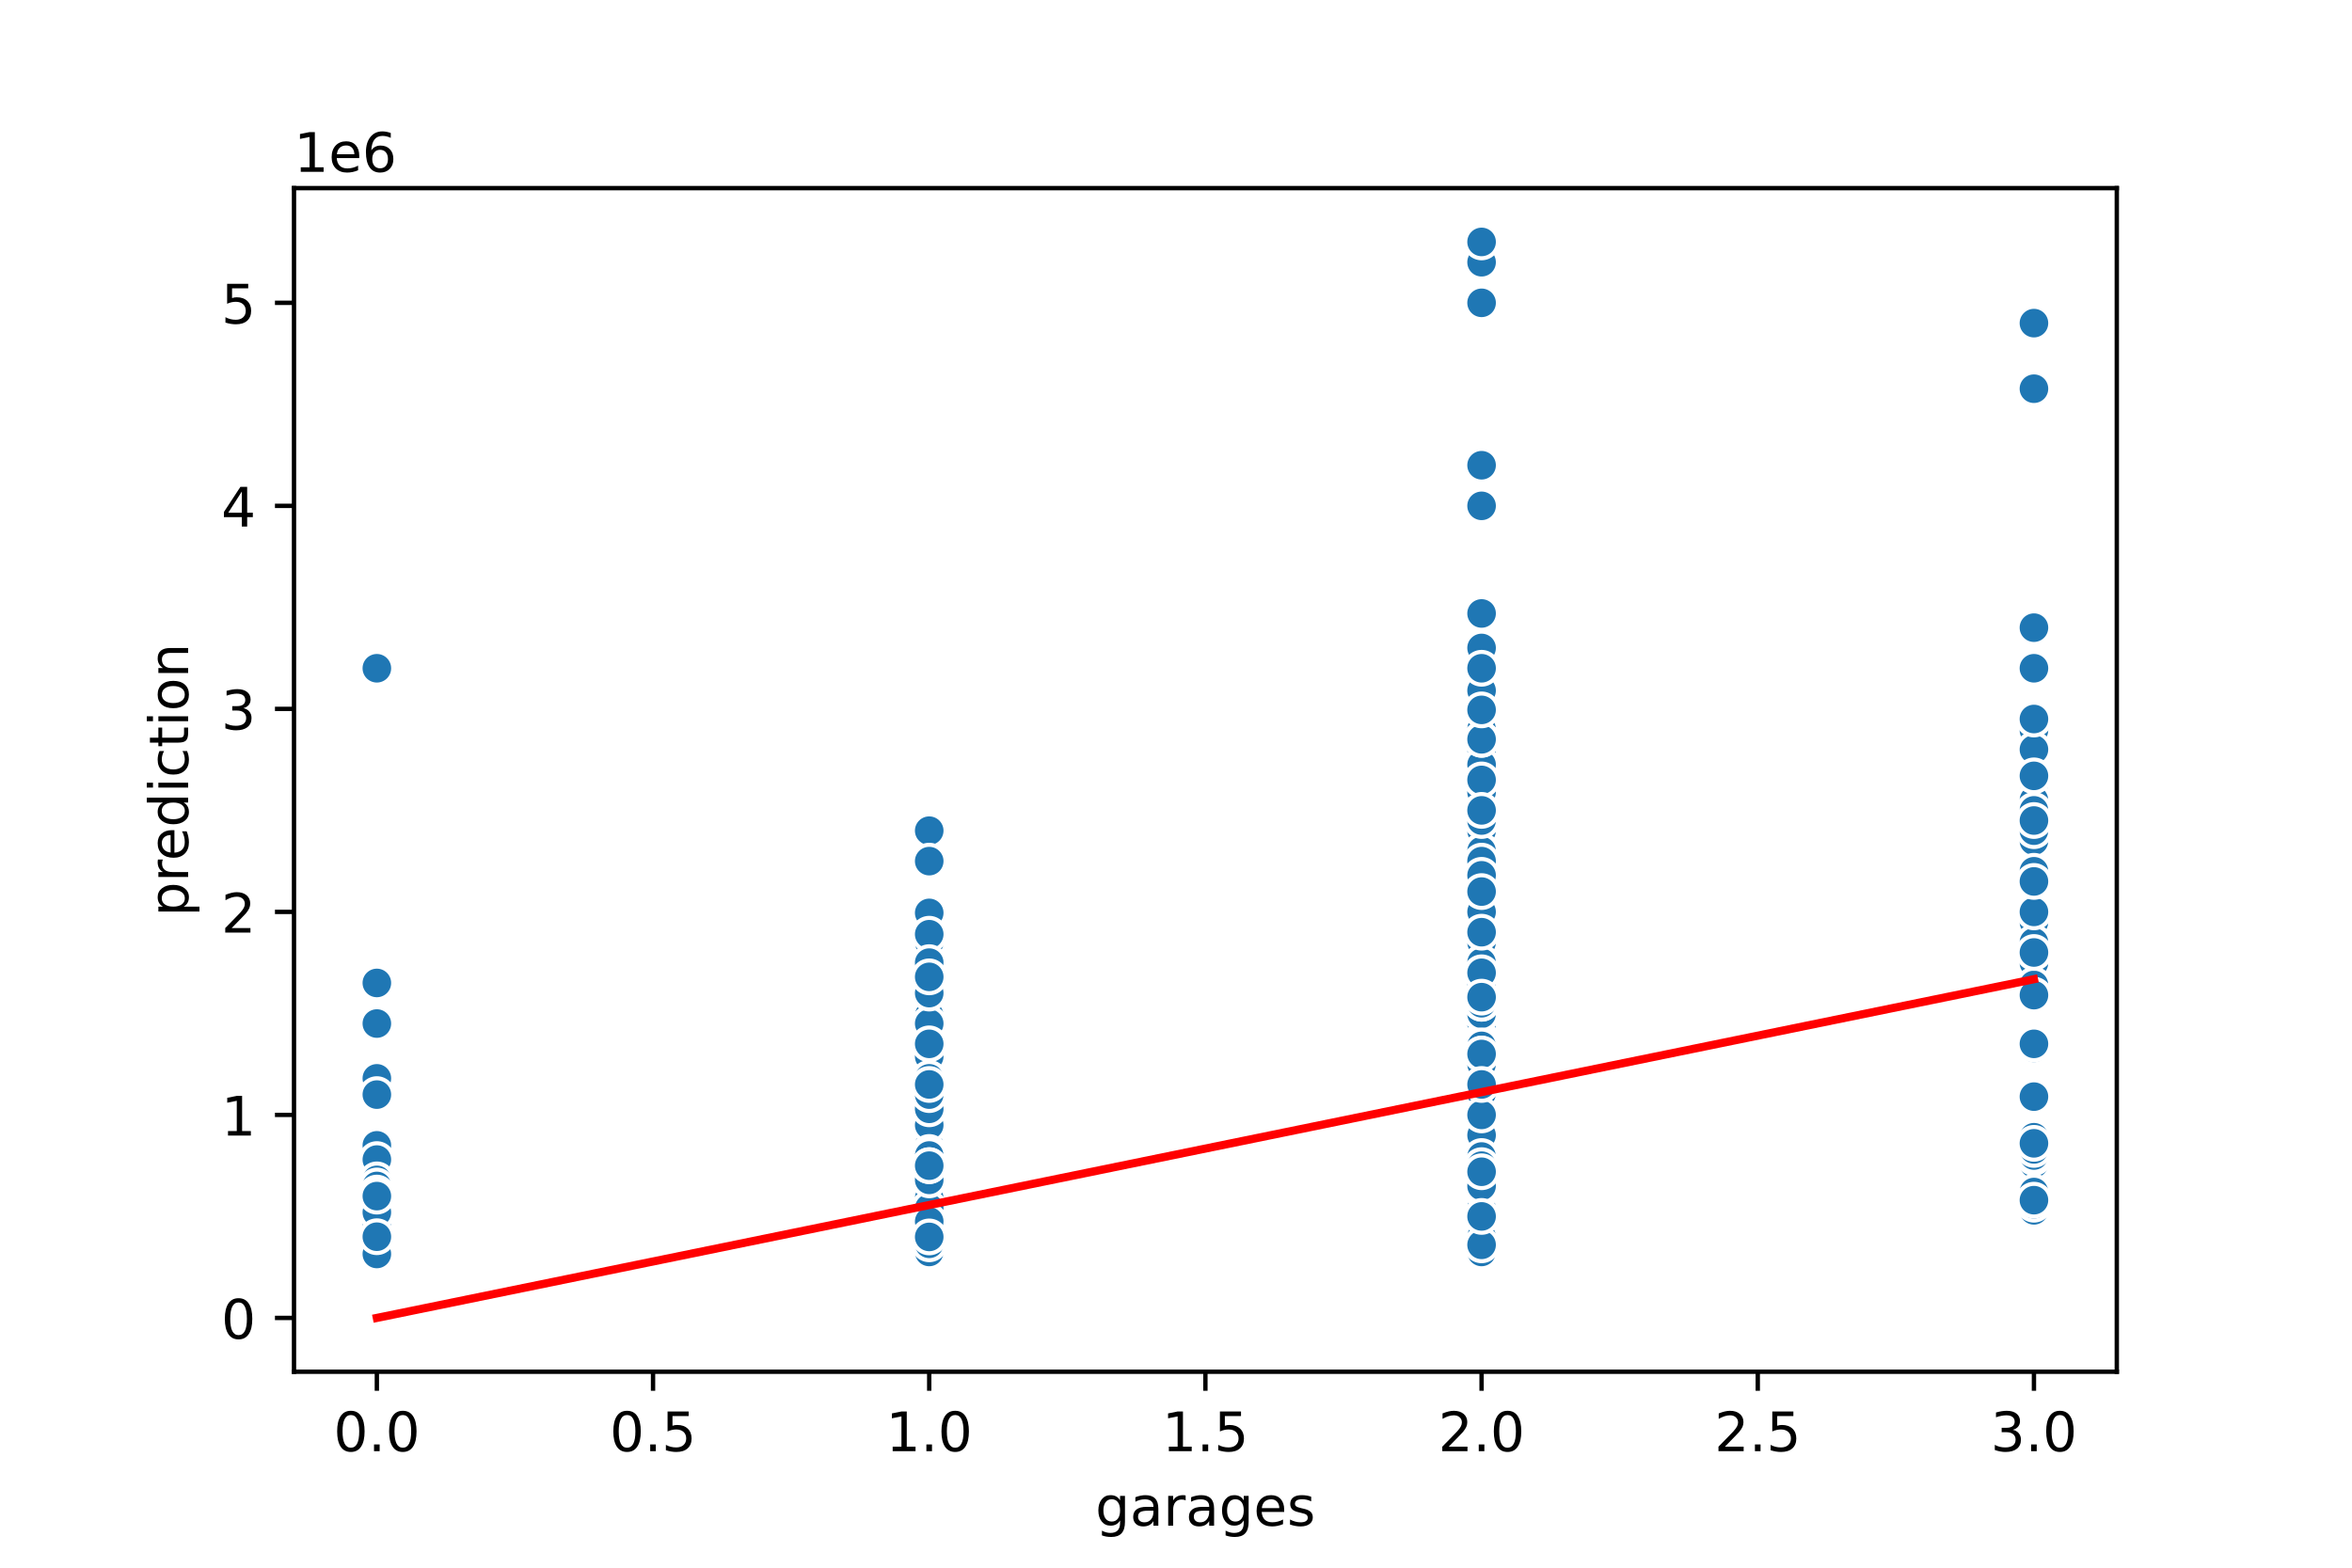<?xml version="1.0" encoding="utf-8" standalone="no"?>
<!DOCTYPE svg PUBLIC "-//W3C//DTD SVG 1.1//EN"
  "http://www.w3.org/Graphics/SVG/1.1/DTD/svg11.dtd">
<!-- Created with matplotlib (https://matplotlib.org/) -->
<svg height="288pt" version="1.1" viewBox="0 0 432 288" width="432pt" xmlns="http://www.w3.org/2000/svg" xmlns:xlink="http://www.w3.org/1999/xlink">
 <defs>
  <style type="text/css">
*{stroke-linecap:butt;stroke-linejoin:round;}
  </style>
 </defs>
 <g id="figure_1">
  <g id="patch_1">
   <path d="M 0 288 
L 432 288 
L 432 0 
L 0 0 
z
" style="fill:#ffffff;"/>
  </g>
  <g id="axes_1">
   <g id="patch_2">
    <path d="M 54 252 
L 388.8 252 
L 388.8 34.56 
L 54 34.56 
z
" style="fill:#ffffff;"/>
   </g>
   <g id="PathCollection_1">
    <defs>
     <path d="M 0 3 
C 0.796 3 1.559 2.684 2.121 2.121 
C 2.684 1.559 3 0.796 3 0 
C 3 -0.796 2.684 -1.559 2.121 -2.121 
C 1.559 -2.684 0.796 -3 0 -3 
C -0.796 -3 -1.559 -2.684 -2.121 -2.121 
C -2.684 -1.559 -3 -0.796 -3 0 
C -3 0.796 -2.684 1.559 -2.121 2.121 
C -1.559 2.684 -0.796 3 0 3 
z
" id="m90a652990f" style="stroke:#ffffff;stroke-width:0.75;"/>
    </defs>
    <g clip-path="url(#p73f91998ae)">
     <use style="fill:#1f77b4;stroke:#ffffff;stroke-width:0.75;" x="272.127" xlink:href="#m90a652990f" y="201.09"/>
     <use style="fill:#1f77b4;stroke:#ffffff;stroke-width:0.75;" x="170.673" xlink:href="#m90a652990f" y="204.82"/>
     <use style="fill:#1f77b4;stroke:#ffffff;stroke-width:0.75;" x="170.673" xlink:href="#m90a652990f" y="173.117"/>
     <use style="fill:#1f77b4;stroke:#ffffff;stroke-width:0.75;" x="272.127" xlink:href="#m90a652990f" y="206.684"/>
     <use style="fill:#1f77b4;stroke:#ffffff;stroke-width:0.75;" x="272.127" xlink:href="#m90a652990f" y="176.101"/>
     <use style="fill:#1f77b4;stroke:#ffffff;stroke-width:0.75;" x="373.582" xlink:href="#m90a652990f" y="182.815"/>
     <use style="fill:#1f77b4;stroke:#ffffff;stroke-width:0.75;" x="272.127" xlink:href="#m90a652990f" y="216.941"/>
     <use style="fill:#1f77b4;stroke:#ffffff;stroke-width:0.75;" x="272.127" xlink:href="#m90a652990f" y="224.587"/>
     <use style="fill:#1f77b4;stroke:#ffffff;stroke-width:0.75;" x="272.127" xlink:href="#m90a652990f" y="85.47"/>
     <use style="fill:#1f77b4;stroke:#ffffff;stroke-width:0.75;" x="170.673" xlink:href="#m90a652990f" y="152.604"/>
     <use style="fill:#1f77b4;stroke:#ffffff;stroke-width:0.75;" x="272.127" xlink:href="#m90a652990f" y="194.563"/>
     <use style="fill:#1f77b4;stroke:#ffffff;stroke-width:0.75;" x="272.127" xlink:href="#m90a652990f" y="220.111"/>
     <use style="fill:#1f77b4;stroke:#ffffff;stroke-width:0.75;" x="272.127" xlink:href="#m90a652990f" y="139.55"/>
     <use style="fill:#1f77b4;stroke:#ffffff;stroke-width:0.75;" x="373.582" xlink:href="#m90a652990f" y="176.847"/>
     <use style="fill:#1f77b4;stroke:#ffffff;stroke-width:0.75;" x="272.127" xlink:href="#m90a652990f" y="191.766"/>
     <use style="fill:#1f77b4;stroke:#ffffff;stroke-width:0.75;" x="272.127" xlink:href="#m90a652990f" y="207.43"/>
     <use style="fill:#1f77b4;stroke:#ffffff;stroke-width:0.75;" x="272.127" xlink:href="#m90a652990f" y="168.269"/>
     <use style="fill:#1f77b4;stroke:#ffffff;stroke-width:0.75;" x="272.127" xlink:href="#m90a652990f" y="189.155"/>
     <use style="fill:#1f77b4;stroke:#ffffff;stroke-width:0.75;" x="170.673" xlink:href="#m90a652990f" y="195.868"/>
     <use style="fill:#1f77b4;stroke:#ffffff;stroke-width:0.75;" x="170.673" xlink:href="#m90a652990f" y="189.901"/>
     <use style="fill:#1f77b4;stroke:#ffffff;stroke-width:0.75;" x="170.673" xlink:href="#m90a652990f" y="222.536"/>
     <use style="fill:#1f77b4;stroke:#ffffff;stroke-width:0.75;" x="272.127" xlink:href="#m90a652990f" y="223.468"/>
     <use style="fill:#1f77b4;stroke:#ffffff;stroke-width:0.75;" x="272.127" xlink:href="#m90a652990f" y="212.652"/>
     <use style="fill:#1f77b4;stroke:#ffffff;stroke-width:0.75;" x="170.673" xlink:href="#m90a652990f" y="217.873"/>
     <use style="fill:#1f77b4;stroke:#ffffff;stroke-width:0.75;" x="272.127" xlink:href="#m90a652990f" y="227.571"/>
     <use style="fill:#1f77b4;stroke:#ffffff;stroke-width:0.75;" x="373.582" xlink:href="#m90a652990f" y="71.409"/>
     <use style="fill:#1f77b4;stroke:#ffffff;stroke-width:0.75;" x="170.673" xlink:href="#m90a652990f" y="178.712"/>
     <use style="fill:#1f77b4;stroke:#ffffff;stroke-width:0.75;" x="272.127" xlink:href="#m90a652990f" y="227.198"/>
     <use style="fill:#1f77b4;stroke:#ffffff;stroke-width:0.75;" x="170.673" xlink:href="#m90a652990f" y="224.214"/>
     <use style="fill:#1f77b4;stroke:#ffffff;stroke-width:0.75;" x="272.127" xlink:href="#m90a652990f" y="212.652"/>
     <use style="fill:#1f77b4;stroke:#ffffff;stroke-width:0.75;" x="272.127" xlink:href="#m90a652990f" y="171.439"/>
     <use style="fill:#1f77b4;stroke:#ffffff;stroke-width:0.75;" x="272.127" xlink:href="#m90a652990f" y="208.549"/>
     <use style="fill:#1f77b4;stroke:#ffffff;stroke-width:0.75;" x="170.673" xlink:href="#m90a652990f" y="226.097"/>
     <use style="fill:#1f77b4;stroke:#ffffff;stroke-width:0.75;" x="69.218" xlink:href="#m90a652990f" y="180.577"/>
     <use style="fill:#1f77b4;stroke:#ffffff;stroke-width:0.75;" x="272.127" xlink:href="#m90a652990f" y="163.793"/>
     <use style="fill:#1f77b4;stroke:#ffffff;stroke-width:0.75;" x="272.127" xlink:href="#m90a652990f" y="171.253"/>
     <use style="fill:#1f77b4;stroke:#ffffff;stroke-width:0.75;" x="170.673" xlink:href="#m90a652990f" y="226.079"/>
     <use style="fill:#1f77b4;stroke:#ffffff;stroke-width:0.75;" x="170.673" xlink:href="#m90a652990f" y="214.33"/>
     <use style="fill:#1f77b4;stroke:#ffffff;stroke-width:0.75;" x="170.673" xlink:href="#m90a652990f" y="230.368"/>
     <use style="fill:#1f77b4;stroke:#ffffff;stroke-width:0.75;" x="272.127" xlink:href="#m90a652990f" y="188.036"/>
     <use style="fill:#1f77b4;stroke:#ffffff;stroke-width:0.75;" x="272.127" xlink:href="#m90a652990f" y="210.414"/>
     <use style="fill:#1f77b4;stroke:#ffffff;stroke-width:0.75;" x="170.673" xlink:href="#m90a652990f" y="215.128"/>
     <use style="fill:#1f77b4;stroke:#ffffff;stroke-width:0.75;" x="373.582" xlink:href="#m90a652990f" y="147.01"/>
     <use style="fill:#1f77b4;stroke:#ffffff;stroke-width:0.75;" x="373.582" xlink:href="#m90a652990f" y="219.515"/>
     <use style="fill:#1f77b4;stroke:#ffffff;stroke-width:0.75;" x="272.127" xlink:href="#m90a652990f" y="143.28"/>
     <use style="fill:#1f77b4;stroke:#ffffff;stroke-width:0.75;" x="272.127" xlink:href="#m90a652990f" y="207.803"/>
     <use style="fill:#1f77b4;stroke:#ffffff;stroke-width:0.75;" x="272.127" xlink:href="#m90a652990f" y="217.873"/>
     <use style="fill:#1f77b4;stroke:#ffffff;stroke-width:0.75;" x="373.582" xlink:href="#m90a652990f" y="174.982"/>
     <use style="fill:#1f77b4;stroke:#ffffff;stroke-width:0.75;" x="272.127" xlink:href="#m90a652990f" y="210.414"/>
     <use style="fill:#1f77b4;stroke:#ffffff;stroke-width:0.75;" x="272.127" xlink:href="#m90a652990f" y="120.902"/>
     <use style="fill:#1f77b4;stroke:#ffffff;stroke-width:0.75;" x="373.582" xlink:href="#m90a652990f" y="145.145"/>
     <use style="fill:#1f77b4;stroke:#ffffff;stroke-width:0.75;" x="170.673" xlink:href="#m90a652990f" y="220.857"/>
     <use style="fill:#1f77b4;stroke:#ffffff;stroke-width:0.75;" x="272.127" xlink:href="#m90a652990f" y="219.925"/>
     <use style="fill:#1f77b4;stroke:#ffffff;stroke-width:0.75;" x="272.127" xlink:href="#m90a652990f" y="112.697"/>
     <use style="fill:#1f77b4;stroke:#ffffff;stroke-width:0.75;" x="272.127" xlink:href="#m90a652990f" y="207.803"/>
     <use style="fill:#1f77b4;stroke:#ffffff;stroke-width:0.75;" x="272.127" xlink:href="#m90a652990f" y="229.063"/>
     <use style="fill:#1f77b4;stroke:#ffffff;stroke-width:0.75;" x="170.673" xlink:href="#m90a652990f" y="219.925"/>
     <use style="fill:#1f77b4;stroke:#ffffff;stroke-width:0.75;" x="170.673" xlink:href="#m90a652990f" y="199.225"/>
     <use style="fill:#1f77b4;stroke:#ffffff;stroke-width:0.75;" x="272.127" xlink:href="#m90a652990f" y="173.863"/>
     <use style="fill:#1f77b4;stroke:#ffffff;stroke-width:0.75;" x="170.673" xlink:href="#m90a652990f" y="228.69"/>
     <use style="fill:#1f77b4;stroke:#ffffff;stroke-width:0.75;" x="272.127" xlink:href="#m90a652990f" y="205.752"/>
     <use style="fill:#1f77b4;stroke:#ffffff;stroke-width:0.75;" x="272.127" xlink:href="#m90a652990f" y="211.16"/>
     <use style="fill:#1f77b4;stroke:#ffffff;stroke-width:0.75;" x="272.127" xlink:href="#m90a652990f" y="119.037"/>
     <use style="fill:#1f77b4;stroke:#ffffff;stroke-width:0.75;" x="170.673" xlink:href="#m90a652990f" y="228.13"/>
     <use style="fill:#1f77b4;stroke:#ffffff;stroke-width:0.75;" x="272.127" xlink:href="#m90a652990f" y="175.728"/>
     <use style="fill:#1f77b4;stroke:#ffffff;stroke-width:0.75;" x="170.673" xlink:href="#m90a652990f" y="224.214"/>
     <use style="fill:#1f77b4;stroke:#ffffff;stroke-width:0.75;" x="272.127" xlink:href="#m90a652990f" y="123.14"/>
     <use style="fill:#1f77b4;stroke:#ffffff;stroke-width:0.75;" x="373.582" xlink:href="#m90a652990f" y="222.722"/>
     <use style="fill:#1f77b4;stroke:#ffffff;stroke-width:0.75;" x="272.127" xlink:href="#m90a652990f" y="92.929"/>
     <use style="fill:#1f77b4;stroke:#ffffff;stroke-width:0.75;" x="170.673" xlink:href="#m90a652990f" y="226.079"/>
     <use style="fill:#1f77b4;stroke:#ffffff;stroke-width:0.75;" x="272.127" xlink:href="#m90a652990f" y="208.736"/>
     <use style="fill:#1f77b4;stroke:#ffffff;stroke-width:0.75;" x="272.127" xlink:href="#m90a652990f" y="180.577"/>
     <use style="fill:#1f77b4;stroke:#ffffff;stroke-width:0.75;" x="272.127" xlink:href="#m90a652990f" y="184.679"/>
     <use style="fill:#1f77b4;stroke:#ffffff;stroke-width:0.75;" x="272.127" xlink:href="#m90a652990f" y="167.523"/>
     <use style="fill:#1f77b4;stroke:#ffffff;stroke-width:0.75;" x="272.127" xlink:href="#m90a652990f" y="219.738"/>
     <use style="fill:#1f77b4;stroke:#ffffff;stroke-width:0.75;" x="170.673" xlink:href="#m90a652990f" y="222.722"/>
     <use style="fill:#1f77b4;stroke:#ffffff;stroke-width:0.75;" x="69.218" xlink:href="#m90a652990f" y="210.414"/>
     <use style="fill:#1f77b4;stroke:#ffffff;stroke-width:0.75;" x="272.127" xlink:href="#m90a652990f" y="183.188"/>
     <use style="fill:#1f77b4;stroke:#ffffff;stroke-width:0.75;" x="170.673" xlink:href="#m90a652990f" y="190.647"/>
     <use style="fill:#1f77b4;stroke:#ffffff;stroke-width:0.75;" x="170.673" xlink:href="#m90a652990f" y="222.349"/>
     <use style="fill:#1f77b4;stroke:#ffffff;stroke-width:0.75;" x="272.127" xlink:href="#m90a652990f" y="173.117"/>
     <use style="fill:#1f77b4;stroke:#ffffff;stroke-width:0.75;" x="272.127" xlink:href="#m90a652990f" y="202.955"/>
     <use style="fill:#1f77b4;stroke:#ffffff;stroke-width:0.75;" x="69.218" xlink:href="#m90a652990f" y="221.603"/>
     <use style="fill:#1f77b4;stroke:#ffffff;stroke-width:0.75;" x="373.582" xlink:href="#m90a652990f" y="213.771"/>
     <use style="fill:#1f77b4;stroke:#ffffff;stroke-width:0.75;" x="272.127" xlink:href="#m90a652990f" y="147.01"/>
     <use style="fill:#1f77b4;stroke:#ffffff;stroke-width:0.75;" x="272.127" xlink:href="#m90a652990f" y="220.484"/>
     <use style="fill:#1f77b4;stroke:#ffffff;stroke-width:0.75;" x="272.127" xlink:href="#m90a652990f" y="229.808"/>
     <use style="fill:#1f77b4;stroke:#ffffff;stroke-width:0.75;" x="170.673" xlink:href="#m90a652990f" y="186.171"/>
     <use style="fill:#1f77b4;stroke:#ffffff;stroke-width:0.75;" x="272.127" xlink:href="#m90a652990f" y="145.145"/>
     <use style="fill:#1f77b4;stroke:#ffffff;stroke-width:0.75;" x="373.582" xlink:href="#m90a652990f" y="154.469"/>
     <use style="fill:#1f77b4;stroke:#ffffff;stroke-width:0.75;" x="272.127" xlink:href="#m90a652990f" y="202.768"/>
     <use style="fill:#1f77b4;stroke:#ffffff;stroke-width:0.75;" x="272.127" xlink:href="#m90a652990f" y="222.349"/>
     <use style="fill:#1f77b4;stroke:#ffffff;stroke-width:0.75;" x="272.127" xlink:href="#m90a652990f" y="158.758"/>
     <use style="fill:#1f77b4;stroke:#ffffff;stroke-width:0.75;" x="272.127" xlink:href="#m90a652990f" y="212.652"/>
     <use style="fill:#1f77b4;stroke:#ffffff;stroke-width:0.75;" x="170.673" xlink:href="#m90a652990f" y="201.09"/>
     <use style="fill:#1f77b4;stroke:#ffffff;stroke-width:0.75;" x="272.127" xlink:href="#m90a652990f" y="182.815"/>
     <use style="fill:#1f77b4;stroke:#ffffff;stroke-width:0.75;" x="272.127" xlink:href="#m90a652990f" y="182.442"/>
     <use style="fill:#1f77b4;stroke:#ffffff;stroke-width:0.75;" x="272.127" xlink:href="#m90a652990f" y="182.442"/>
     <use style="fill:#1f77b4;stroke:#ffffff;stroke-width:0.75;" x="272.127" xlink:href="#m90a652990f" y="206.684"/>
     <use style="fill:#1f77b4;stroke:#ffffff;stroke-width:0.75;" x="170.673" xlink:href="#m90a652990f" y="216.755"/>
     <use style="fill:#1f77b4;stroke:#ffffff;stroke-width:0.75;" x="272.127" xlink:href="#m90a652990f" y="214.144"/>
     <use style="fill:#1f77b4;stroke:#ffffff;stroke-width:0.75;" x="170.673" xlink:href="#m90a652990f" y="227.384"/>
     <use style="fill:#1f77b4;stroke:#ffffff;stroke-width:0.75;" x="272.127" xlink:href="#m90a652990f" y="191.766"/>
     <use style="fill:#1f77b4;stroke:#ffffff;stroke-width:0.75;" x="272.127" xlink:href="#m90a652990f" y="133.956"/>
     <use style="fill:#1f77b4;stroke:#ffffff;stroke-width:0.75;" x="272.127" xlink:href="#m90a652990f" y="119.41"/>
     <use style="fill:#1f77b4;stroke:#ffffff;stroke-width:0.75;" x="272.127" xlink:href="#m90a652990f" y="173.117"/>
     <use style="fill:#1f77b4;stroke:#ffffff;stroke-width:0.75;" x="170.673" xlink:href="#m90a652990f" y="224.587"/>
     <use style="fill:#1f77b4;stroke:#ffffff;stroke-width:0.75;" x="170.673" xlink:href="#m90a652990f" y="225.333"/>
     <use style="fill:#1f77b4;stroke:#ffffff;stroke-width:0.75;" x="170.673" xlink:href="#m90a652990f" y="179.458"/>
     <use style="fill:#1f77b4;stroke:#ffffff;stroke-width:0.75;" x="170.673" xlink:href="#m90a652990f" y="201.09"/>
     <use style="fill:#1f77b4;stroke:#ffffff;stroke-width:0.75;" x="272.127" xlink:href="#m90a652990f" y="170.134"/>
     <use style="fill:#1f77b4;stroke:#ffffff;stroke-width:0.75;" x="272.127" xlink:href="#m90a652990f" y="193.631"/>
     <use style="fill:#1f77b4;stroke:#ffffff;stroke-width:0.75;" x="170.673" xlink:href="#m90a652990f" y="228.317"/>
     <use style="fill:#1f77b4;stroke:#ffffff;stroke-width:0.75;" x="272.127" xlink:href="#m90a652990f" y="227.198"/>
     <use style="fill:#1f77b4;stroke:#ffffff;stroke-width:0.75;" x="170.673" xlink:href="#m90a652990f" y="220.484"/>
     <use style="fill:#1f77b4;stroke:#ffffff;stroke-width:0.75;" x="272.127" xlink:href="#m90a652990f" y="189.901"/>
     <use style="fill:#1f77b4;stroke:#ffffff;stroke-width:0.75;" x="272.127" xlink:href="#m90a652990f" y="216.009"/>
     <use style="fill:#1f77b4;stroke:#ffffff;stroke-width:0.75;" x="272.127" xlink:href="#m90a652990f" y="190.087"/>
     <use style="fill:#1f77b4;stroke:#ffffff;stroke-width:0.75;" x="170.673" xlink:href="#m90a652990f" y="218.619"/>
     <use style="fill:#1f77b4;stroke:#ffffff;stroke-width:0.75;" x="272.127" xlink:href="#m90a652990f" y="165.658"/>
     <use style="fill:#1f77b4;stroke:#ffffff;stroke-width:0.75;" x="272.127" xlink:href="#m90a652990f" y="181.323"/>
     <use style="fill:#1f77b4;stroke:#ffffff;stroke-width:0.75;" x="373.582" xlink:href="#m90a652990f" y="122.767"/>
     <use style="fill:#1f77b4;stroke:#ffffff;stroke-width:0.75;" x="272.127" xlink:href="#m90a652990f" y="184.306"/>
     <use style="fill:#1f77b4;stroke:#ffffff;stroke-width:0.75;" x="272.127" xlink:href="#m90a652990f" y="160.064"/>
     <use style="fill:#1f77b4;stroke:#ffffff;stroke-width:0.75;" x="272.127" xlink:href="#m90a652990f" y="168.269"/>
     <use style="fill:#1f77b4;stroke:#ffffff;stroke-width:0.75;" x="170.673" xlink:href="#m90a652990f" y="216.019"/>
     <use style="fill:#1f77b4;stroke:#ffffff;stroke-width:0.75;" x="170.673" xlink:href="#m90a652990f" y="217.873"/>
     <use style="fill:#1f77b4;stroke:#ffffff;stroke-width:0.75;" x="69.218" xlink:href="#m90a652990f" y="214.144"/>
     <use style="fill:#1f77b4;stroke:#ffffff;stroke-width:0.75;" x="272.127" xlink:href="#m90a652990f" y="207.99"/>
     <use style="fill:#1f77b4;stroke:#ffffff;stroke-width:0.75;" x="170.673" xlink:href="#m90a652990f" y="229.063"/>
     <use style="fill:#1f77b4;stroke:#ffffff;stroke-width:0.75;" x="272.127" xlink:href="#m90a652990f" y="195.495"/>
     <use style="fill:#1f77b4;stroke:#ffffff;stroke-width:0.75;" x="272.127" xlink:href="#m90a652990f" y="147.01"/>
     <use style="fill:#1f77b4;stroke:#ffffff;stroke-width:0.75;" x="170.673" xlink:href="#m90a652990f" y="219.365"/>
     <use style="fill:#1f77b4;stroke:#ffffff;stroke-width:0.75;" x="272.127" xlink:href="#m90a652990f" y="122.767"/>
     <use style="fill:#1f77b4;stroke:#ffffff;stroke-width:0.75;" x="272.127" xlink:href="#m90a652990f" y="201.09"/>
     <use style="fill:#1f77b4;stroke:#ffffff;stroke-width:0.75;" x="170.673" xlink:href="#m90a652990f" y="222.349"/>
     <use style="fill:#1f77b4;stroke:#ffffff;stroke-width:0.75;" x="170.673" xlink:href="#m90a652990f" y="230.181"/>
     <use style="fill:#1f77b4;stroke:#ffffff;stroke-width:0.75;" x="170.673" xlink:href="#m90a652990f" y="211.72"/>
     <use style="fill:#1f77b4;stroke:#ffffff;stroke-width:0.75;" x="272.127" xlink:href="#m90a652990f" y="201.463"/>
     <use style="fill:#1f77b4;stroke:#ffffff;stroke-width:0.75;" x="170.673" xlink:href="#m90a652990f" y="218.246"/>
     <use style="fill:#1f77b4;stroke:#ffffff;stroke-width:0.75;" x="272.127" xlink:href="#m90a652990f" y="163.793"/>
     <use style="fill:#1f77b4;stroke:#ffffff;stroke-width:0.75;" x="170.673" xlink:href="#m90a652990f" y="206.871"/>
     <use style="fill:#1f77b4;stroke:#ffffff;stroke-width:0.75;" x="170.673" xlink:href="#m90a652990f" y="226.452"/>
     <use style="fill:#1f77b4;stroke:#ffffff;stroke-width:0.75;" x="170.673" xlink:href="#m90a652990f" y="227.198"/>
     <use style="fill:#1f77b4;stroke:#ffffff;stroke-width:0.75;" x="170.673" xlink:href="#m90a652990f" y="190.647"/>
     <use style="fill:#1f77b4;stroke:#ffffff;stroke-width:0.75;" x="69.218" xlink:href="#m90a652990f" y="227.944"/>
     <use style="fill:#1f77b4;stroke:#ffffff;stroke-width:0.75;" x="170.673" xlink:href="#m90a652990f" y="226.825"/>
     <use style="fill:#1f77b4;stroke:#ffffff;stroke-width:0.75;" x="170.673" xlink:href="#m90a652990f" y="220.857"/>
     <use style="fill:#1f77b4;stroke:#ffffff;stroke-width:0.75;" x="272.127" xlink:href="#m90a652990f" y="175.169"/>
     <use style="fill:#1f77b4;stroke:#ffffff;stroke-width:0.75;" x="272.127" xlink:href="#m90a652990f" y="123.14"/>
     <use style="fill:#1f77b4;stroke:#ffffff;stroke-width:0.75;" x="272.127" xlink:href="#m90a652990f" y="167.709"/>
     <use style="fill:#1f77b4;stroke:#ffffff;stroke-width:0.75;" x="373.582" xlink:href="#m90a652990f" y="115.68"/>
     <use style="fill:#1f77b4;stroke:#ffffff;stroke-width:0.75;" x="170.673" xlink:href="#m90a652990f" y="223.841"/>
     <use style="fill:#1f77b4;stroke:#ffffff;stroke-width:0.75;" x="272.127" xlink:href="#m90a652990f" y="206.684"/>
     <use style="fill:#1f77b4;stroke:#ffffff;stroke-width:0.75;" x="170.673" xlink:href="#m90a652990f" y="224.214"/>
     <use style="fill:#1f77b4;stroke:#ffffff;stroke-width:0.75;" x="170.673" xlink:href="#m90a652990f" y="167.523"/>
     <use style="fill:#1f77b4;stroke:#ffffff;stroke-width:0.75;" x="272.127" xlink:href="#m90a652990f" y="173.117"/>
     <use style="fill:#1f77b4;stroke:#ffffff;stroke-width:0.75;" x="170.673" xlink:href="#m90a652990f" y="214.144"/>
     <use style="fill:#1f77b4;stroke:#ffffff;stroke-width:0.75;" x="170.673" xlink:href="#m90a652990f" y="224.214"/>
     <use style="fill:#1f77b4;stroke:#ffffff;stroke-width:0.75;" x="69.218" xlink:href="#m90a652990f" y="223.468"/>
     <use style="fill:#1f77b4;stroke:#ffffff;stroke-width:0.75;" x="272.127" xlink:href="#m90a652990f" y="202.955"/>
     <use style="fill:#1f77b4;stroke:#ffffff;stroke-width:0.75;" x="170.673" xlink:href="#m90a652990f" y="205.504"/>
     <use style="fill:#1f77b4;stroke:#ffffff;stroke-width:0.75;" x="272.127" xlink:href="#m90a652990f" y="213.771"/>
     <use style="fill:#1f77b4;stroke:#ffffff;stroke-width:0.75;" x="170.673" xlink:href="#m90a652990f" y="206.871"/>
     <use style="fill:#1f77b4;stroke:#ffffff;stroke-width:0.75;" x="373.582" xlink:href="#m90a652990f" y="59.362"/>
     <use style="fill:#1f77b4;stroke:#ffffff;stroke-width:0.75;" x="272.127" xlink:href="#m90a652990f" y="165.658"/>
     <use style="fill:#1f77b4;stroke:#ffffff;stroke-width:0.75;" x="272.127" xlink:href="#m90a652990f" y="198.106"/>
     <use style="fill:#1f77b4;stroke:#ffffff;stroke-width:0.75;" x="272.127" xlink:href="#m90a652990f" y="171.626"/>
     <use style="fill:#1f77b4;stroke:#ffffff;stroke-width:0.75;" x="170.673" xlink:href="#m90a652990f" y="229.063"/>
     <use style="fill:#1f77b4;stroke:#ffffff;stroke-width:0.75;" x="373.582" xlink:href="#m90a652990f" y="169.388"/>
     <use style="fill:#1f77b4;stroke:#ffffff;stroke-width:0.75;" x="373.582" xlink:href="#m90a652990f" y="192.512"/>
     <use style="fill:#1f77b4;stroke:#ffffff;stroke-width:0.75;" x="272.127" xlink:href="#m90a652990f" y="214.89"/>
     <use style="fill:#1f77b4;stroke:#ffffff;stroke-width:0.75;" x="272.127" xlink:href="#m90a652990f" y="190.274"/>
     <use style="fill:#1f77b4;stroke:#ffffff;stroke-width:0.75;" x="272.127" xlink:href="#m90a652990f" y="206.684"/>
     <use style="fill:#1f77b4;stroke:#ffffff;stroke-width:0.75;" x="272.127" xlink:href="#m90a652990f" y="176.847"/>
     <use style="fill:#1f77b4;stroke:#ffffff;stroke-width:0.75;" x="272.127" xlink:href="#m90a652990f" y="208.176"/>
     <use style="fill:#1f77b4;stroke:#ffffff;stroke-width:0.75;" x="170.673" xlink:href="#m90a652990f" y="220.484"/>
     <use style="fill:#1f77b4;stroke:#ffffff;stroke-width:0.75;" x="272.127" xlink:href="#m90a652990f" y="199.225"/>
     <use style="fill:#1f77b4;stroke:#ffffff;stroke-width:0.75;" x="272.127" xlink:href="#m90a652990f" y="194.004"/>
     <use style="fill:#1f77b4;stroke:#ffffff;stroke-width:0.75;" x="272.127" xlink:href="#m90a652990f" y="160.064"/>
     <use style="fill:#1f77b4;stroke:#ffffff;stroke-width:0.75;" x="272.127" xlink:href="#m90a652990f" y="156.334"/>
     <use style="fill:#1f77b4;stroke:#ffffff;stroke-width:0.75;" x="272.127" xlink:href="#m90a652990f" y="182.442"/>
     <use style="fill:#1f77b4;stroke:#ffffff;stroke-width:0.75;" x="170.673" xlink:href="#m90a652990f" y="225.333"/>
     <use style="fill:#1f77b4;stroke:#ffffff;stroke-width:0.75;" x="272.127" xlink:href="#m90a652990f" y="172.371"/>
     <use style="fill:#1f77b4;stroke:#ffffff;stroke-width:0.75;" x="69.218" xlink:href="#m90a652990f" y="213.025"/>
     <use style="fill:#1f77b4;stroke:#ffffff;stroke-width:0.75;" x="170.673" xlink:href="#m90a652990f" y="197.36"/>
     <use style="fill:#1f77b4;stroke:#ffffff;stroke-width:0.75;" x="170.673" xlink:href="#m90a652990f" y="230.181"/>
     <use style="fill:#1f77b4;stroke:#ffffff;stroke-width:0.75;" x="170.673" xlink:href="#m90a652990f" y="217.873"/>
     <use style="fill:#1f77b4;stroke:#ffffff;stroke-width:0.75;" x="69.218" xlink:href="#m90a652990f" y="229.063"/>
     <use style="fill:#1f77b4;stroke:#ffffff;stroke-width:0.75;" x="373.582" xlink:href="#m90a652990f" y="209.668"/>
     <use style="fill:#1f77b4;stroke:#ffffff;stroke-width:0.75;" x="170.673" xlink:href="#m90a652990f" y="227.421"/>
     <use style="fill:#1f77b4;stroke:#ffffff;stroke-width:0.75;" x="373.582" xlink:href="#m90a652990f" y="134.142"/>
     <use style="fill:#1f77b4;stroke:#ffffff;stroke-width:0.75;" x="272.127" xlink:href="#m90a652990f" y="169.388"/>
     <use style="fill:#1f77b4;stroke:#ffffff;stroke-width:0.75;" x="272.127" xlink:href="#m90a652990f" y="173.117"/>
     <use style="fill:#1f77b4;stroke:#ffffff;stroke-width:0.75;" x="69.218" xlink:href="#m90a652990f" y="227.198"/>
     <use style="fill:#1f77b4;stroke:#ffffff;stroke-width:0.75;" x="170.673" xlink:href="#m90a652990f" y="213.771"/>
     <use style="fill:#1f77b4;stroke:#ffffff;stroke-width:0.75;" x="272.127" xlink:href="#m90a652990f" y="137.685"/>
     <use style="fill:#1f77b4;stroke:#ffffff;stroke-width:0.75;" x="170.673" xlink:href="#m90a652990f" y="214.89"/>
     <use style="fill:#1f77b4;stroke:#ffffff;stroke-width:0.75;" x="272.127" xlink:href="#m90a652990f" y="204.82"/>
     <use style="fill:#1f77b4;stroke:#ffffff;stroke-width:0.75;" x="170.673" xlink:href="#m90a652990f" y="227.198"/>
     <use style="fill:#1f77b4;stroke:#ffffff;stroke-width:0.75;" x="69.218" xlink:href="#m90a652990f" y="230.181"/>
     <use style="fill:#1f77b4;stroke:#ffffff;stroke-width:0.75;" x="272.127" xlink:href="#m90a652990f" y="211.533"/>
     <use style="fill:#1f77b4;stroke:#ffffff;stroke-width:0.75;" x="170.673" xlink:href="#m90a652990f" y="204.82"/>
     <use style="fill:#1f77b4;stroke:#ffffff;stroke-width:0.75;" x="170.673" xlink:href="#m90a652990f" y="225.333"/>
     <use style="fill:#1f77b4;stroke:#ffffff;stroke-width:0.75;" x="170.673" xlink:href="#m90a652990f" y="228.69"/>
     <use style="fill:#1f77b4;stroke:#ffffff;stroke-width:0.75;" x="170.673" xlink:href="#m90a652990f" y="191.766"/>
     <use style="fill:#1f77b4;stroke:#ffffff;stroke-width:0.75;" x="272.127" xlink:href="#m90a652990f" y="126.496"/>
     <use style="fill:#1f77b4;stroke:#ffffff;stroke-width:0.75;" x="373.582" xlink:href="#m90a652990f" y="212.652"/>
     <use style="fill:#1f77b4;stroke:#ffffff;stroke-width:0.75;" x="170.673" xlink:href="#m90a652990f" y="214.144"/>
     <use style="fill:#1f77b4;stroke:#ffffff;stroke-width:0.75;" x="170.673" xlink:href="#m90a652990f" y="217.128"/>
     <use style="fill:#1f77b4;stroke:#ffffff;stroke-width:0.75;" x="170.673" xlink:href="#m90a652990f" y="227.198"/>
     <use style="fill:#1f77b4;stroke:#ffffff;stroke-width:0.75;" x="170.673" xlink:href="#m90a652990f" y="205.566"/>
     <use style="fill:#1f77b4;stroke:#ffffff;stroke-width:0.75;" x="170.673" xlink:href="#m90a652990f" y="186.544"/>
     <use style="fill:#1f77b4;stroke:#ffffff;stroke-width:0.75;" x="170.673" xlink:href="#m90a652990f" y="218.992"/>
     <use style="fill:#1f77b4;stroke:#ffffff;stroke-width:0.75;" x="170.673" xlink:href="#m90a652990f" y="225.333"/>
     <use style="fill:#1f77b4;stroke:#ffffff;stroke-width:0.75;" x="272.127" xlink:href="#m90a652990f" y="163.793"/>
     <use style="fill:#1f77b4;stroke:#ffffff;stroke-width:0.75;" x="272.127" xlink:href="#m90a652990f" y="202.955"/>
     <use style="fill:#1f77b4;stroke:#ffffff;stroke-width:0.75;" x="170.673" xlink:href="#m90a652990f" y="167.709"/>
     <use style="fill:#1f77b4;stroke:#ffffff;stroke-width:0.75;" x="272.127" xlink:href="#m90a652990f" y="210.414"/>
     <use style="fill:#1f77b4;stroke:#ffffff;stroke-width:0.75;" x="272.127" xlink:href="#m90a652990f" y="167.597"/>
     <use style="fill:#1f77b4;stroke:#ffffff;stroke-width:0.75;" x="170.673" xlink:href="#m90a652990f" y="205.193"/>
     <use style="fill:#1f77b4;stroke:#ffffff;stroke-width:0.75;" x="272.127" xlink:href="#m90a652990f" y="48.173"/>
     <use style="fill:#1f77b4;stroke:#ffffff;stroke-width:0.75;" x="170.673" xlink:href="#m90a652990f" y="222.349"/>
     <use style="fill:#1f77b4;stroke:#ffffff;stroke-width:0.75;" x="272.127" xlink:href="#m90a652990f" y="169.388"/>
     <use style="fill:#1f77b4;stroke:#ffffff;stroke-width:0.75;" x="272.127" xlink:href="#m90a652990f" y="195.495"/>
     <use style="fill:#1f77b4;stroke:#ffffff;stroke-width:0.75;" x="170.673" xlink:href="#m90a652990f" y="216.755"/>
     <use style="fill:#1f77b4;stroke:#ffffff;stroke-width:0.75;" x="272.127" xlink:href="#m90a652990f" y="206.684"/>
     <use style="fill:#1f77b4;stroke:#ffffff;stroke-width:0.75;" x="272.127" xlink:href="#m90a652990f" y="171.998"/>
     <use style="fill:#1f77b4;stroke:#ffffff;stroke-width:0.75;" x="170.673" xlink:href="#m90a652990f" y="195.495"/>
     <use style="fill:#1f77b4;stroke:#ffffff;stroke-width:0.75;" x="272.127" xlink:href="#m90a652990f" y="211.906"/>
     <use style="fill:#1f77b4;stroke:#ffffff;stroke-width:0.75;" x="272.127" xlink:href="#m90a652990f" y="167.896"/>
     <use style="fill:#1f77b4;stroke:#ffffff;stroke-width:0.75;" x="272.127" xlink:href="#m90a652990f" y="224.4"/>
     <use style="fill:#1f77b4;stroke:#ffffff;stroke-width:0.75;" x="272.127" xlink:href="#m90a652990f" y="182.442"/>
     <use style="fill:#1f77b4;stroke:#ffffff;stroke-width:0.75;" x="272.127" xlink:href="#m90a652990f" y="209.929"/>
     <use style="fill:#1f77b4;stroke:#ffffff;stroke-width:0.75;" x="170.673" xlink:href="#m90a652990f" y="217.873"/>
     <use style="fill:#1f77b4;stroke:#ffffff;stroke-width:0.75;" x="170.673" xlink:href="#m90a652990f" y="158.199"/>
     <use style="fill:#1f77b4;stroke:#ffffff;stroke-width:0.75;" x="272.127" xlink:href="#m90a652990f" y="220.857"/>
     <use style="fill:#1f77b4;stroke:#ffffff;stroke-width:0.75;" x="272.127" xlink:href="#m90a652990f" y="225.333"/>
     <use style="fill:#1f77b4;stroke:#ffffff;stroke-width:0.75;" x="170.673" xlink:href="#m90a652990f" y="222.722"/>
     <use style="fill:#1f77b4;stroke:#ffffff;stroke-width:0.75;" x="272.127" xlink:href="#m90a652990f" y="186.917"/>
     <use style="fill:#1f77b4;stroke:#ffffff;stroke-width:0.75;" x="272.127" xlink:href="#m90a652990f" y="211.533"/>
     <use style="fill:#1f77b4;stroke:#ffffff;stroke-width:0.75;" x="170.673" xlink:href="#m90a652990f" y="225.892"/>
     <use style="fill:#1f77b4;stroke:#ffffff;stroke-width:0.75;" x="272.127" xlink:href="#m90a652990f" y="186.171"/>
     <use style="fill:#1f77b4;stroke:#ffffff;stroke-width:0.75;" x="170.673" xlink:href="#m90a652990f" y="217.687"/>
     <use style="fill:#1f77b4;stroke:#ffffff;stroke-width:0.75;" x="272.127" xlink:href="#m90a652990f" y="165.658"/>
     <use style="fill:#1f77b4;stroke:#ffffff;stroke-width:0.75;" x="272.127" xlink:href="#m90a652990f" y="195.495"/>
     <use style="fill:#1f77b4;stroke:#ffffff;stroke-width:0.75;" x="170.673" xlink:href="#m90a652990f" y="227.31"/>
     <use style="fill:#1f77b4;stroke:#ffffff;stroke-width:0.75;" x="272.127" xlink:href="#m90a652990f" y="190.647"/>
     <use style="fill:#1f77b4;stroke:#ffffff;stroke-width:0.75;" x="272.127" xlink:href="#m90a652990f" y="160.064"/>
     <use style="fill:#1f77b4;stroke:#ffffff;stroke-width:0.75;" x="272.127" xlink:href="#m90a652990f" y="135.821"/>
     <use style="fill:#1f77b4;stroke:#ffffff;stroke-width:0.75;" x="272.127" xlink:href="#m90a652990f" y="224.4"/>
     <use style="fill:#1f77b4;stroke:#ffffff;stroke-width:0.75;" x="170.673" xlink:href="#m90a652990f" y="214.144"/>
     <use style="fill:#1f77b4;stroke:#ffffff;stroke-width:0.75;" x="373.582" xlink:href="#m90a652990f" y="115.307"/>
     <use style="fill:#1f77b4;stroke:#ffffff;stroke-width:0.75;" x="69.218" xlink:href="#m90a652990f" y="224.96"/>
     <use style="fill:#1f77b4;stroke:#ffffff;stroke-width:0.75;" x="272.127" xlink:href="#m90a652990f" y="214.89"/>
     <use style="fill:#1f77b4;stroke:#ffffff;stroke-width:0.75;" x="272.127" xlink:href="#m90a652990f" y="205.566"/>
     <use style="fill:#1f77b4;stroke:#ffffff;stroke-width:0.75;" x="272.127" xlink:href="#m90a652990f" y="141.415"/>
     <use style="fill:#1f77b4;stroke:#ffffff;stroke-width:0.75;" x="272.127" xlink:href="#m90a652990f" y="208.736"/>
     <use style="fill:#1f77b4;stroke:#ffffff;stroke-width:0.75;" x="69.218" xlink:href="#m90a652990f" y="225.333"/>
     <use style="fill:#1f77b4;stroke:#ffffff;stroke-width:0.75;" x="272.127" xlink:href="#m90a652990f" y="212.279"/>
     <use style="fill:#1f77b4;stroke:#ffffff;stroke-width:0.75;" x="170.673" xlink:href="#m90a652990f" y="216.382"/>
     <use style="fill:#1f77b4;stroke:#ffffff;stroke-width:0.75;" x="272.127" xlink:href="#m90a652990f" y="210.414"/>
     <use style="fill:#1f77b4;stroke:#ffffff;stroke-width:0.75;" x="272.127" xlink:href="#m90a652990f" y="213.025"/>
     <use style="fill:#1f77b4;stroke:#ffffff;stroke-width:0.75;" x="69.218" xlink:href="#m90a652990f" y="188.036"/>
     <use style="fill:#1f77b4;stroke:#ffffff;stroke-width:0.75;" x="272.127" xlink:href="#m90a652990f" y="130.226"/>
     <use style="fill:#1f77b4;stroke:#ffffff;stroke-width:0.75;" x="272.127" xlink:href="#m90a652990f" y="216.382"/>
     <use style="fill:#1f77b4;stroke:#ffffff;stroke-width:0.75;" x="272.127" xlink:href="#m90a652990f" y="168.269"/>
     <use style="fill:#1f77b4;stroke:#ffffff;stroke-width:0.75;" x="170.673" xlink:href="#m90a652990f" y="226.452"/>
     <use style="fill:#1f77b4;stroke:#ffffff;stroke-width:0.75;" x="272.127" xlink:href="#m90a652990f" y="173.863"/>
     <use style="fill:#1f77b4;stroke:#ffffff;stroke-width:0.75;" x="272.127" xlink:href="#m90a652990f" y="173.117"/>
     <use style="fill:#1f77b4;stroke:#ffffff;stroke-width:0.75;" x="170.673" xlink:href="#m90a652990f" y="227.571"/>
     <use style="fill:#1f77b4;stroke:#ffffff;stroke-width:0.75;" x="272.127" xlink:href="#m90a652990f" y="227.198"/>
     <use style="fill:#1f77b4;stroke:#ffffff;stroke-width:0.75;" x="373.582" xlink:href="#m90a652990f" y="222.349"/>
     <use style="fill:#1f77b4;stroke:#ffffff;stroke-width:0.75;" x="272.127" xlink:href="#m90a652990f" y="183.374"/>
     <use style="fill:#1f77b4;stroke:#ffffff;stroke-width:0.75;" x="272.127" xlink:href="#m90a652990f" y="208.922"/>
     <use style="fill:#1f77b4;stroke:#ffffff;stroke-width:0.75;" x="170.673" xlink:href="#m90a652990f" y="229.063"/>
     <use style="fill:#1f77b4;stroke:#ffffff;stroke-width:0.75;" x="69.218" xlink:href="#m90a652990f" y="198.106"/>
     <use style="fill:#1f77b4;stroke:#ffffff;stroke-width:0.75;" x="272.127" xlink:href="#m90a652990f" y="163.793"/>
     <use style="fill:#1f77b4;stroke:#ffffff;stroke-width:0.75;" x="170.673" xlink:href="#m90a652990f" y="210.414"/>
     <use style="fill:#1f77b4;stroke:#ffffff;stroke-width:0.75;" x="170.673" xlink:href="#m90a652990f" y="216.755"/>
     <use style="fill:#1f77b4;stroke:#ffffff;stroke-width:0.75;" x="170.673" xlink:href="#m90a652990f" y="201.09"/>
     <use style="fill:#1f77b4;stroke:#ffffff;stroke-width:0.75;" x="272.127" xlink:href="#m90a652990f" y="186.544"/>
     <use style="fill:#1f77b4;stroke:#ffffff;stroke-width:0.75;" x="69.218" xlink:href="#m90a652990f" y="230.368"/>
     <use style="fill:#1f77b4;stroke:#ffffff;stroke-width:0.75;" x="272.127" xlink:href="#m90a652990f" y="167.896"/>
     <use style="fill:#1f77b4;stroke:#ffffff;stroke-width:0.75;" x="170.673" xlink:href="#m90a652990f" y="191.766"/>
     <use style="fill:#1f77b4;stroke:#ffffff;stroke-width:0.75;" x="272.127" xlink:href="#m90a652990f" y="195.495"/>
     <use style="fill:#1f77b4;stroke:#ffffff;stroke-width:0.75;" x="170.673" xlink:href="#m90a652990f" y="226.079"/>
     <use style="fill:#1f77b4;stroke:#ffffff;stroke-width:0.75;" x="272.127" xlink:href="#m90a652990f" y="197.733"/>
     <use style="fill:#1f77b4;stroke:#ffffff;stroke-width:0.75;" x="373.582" xlink:href="#m90a652990f" y="137.685"/>
     <use style="fill:#1f77b4;stroke:#ffffff;stroke-width:0.75;" x="272.127" xlink:href="#m90a652990f" y="173.117"/>
     <use style="fill:#1f77b4;stroke:#ffffff;stroke-width:0.75;" x="170.673" xlink:href="#m90a652990f" y="230.554"/>
     <use style="fill:#1f77b4;stroke:#ffffff;stroke-width:0.75;" x="272.127" xlink:href="#m90a652990f" y="44.444"/>
     <use style="fill:#1f77b4;stroke:#ffffff;stroke-width:0.75;" x="272.127" xlink:href="#m90a652990f" y="160.064"/>
     <use style="fill:#1f77b4;stroke:#ffffff;stroke-width:0.75;" x="272.127" xlink:href="#m90a652990f" y="208.736"/>
     <use style="fill:#1f77b4;stroke:#ffffff;stroke-width:0.75;" x="272.127" xlink:href="#m90a652990f" y="193.668"/>
     <use style="fill:#1f77b4;stroke:#ffffff;stroke-width:0.75;" x="272.127" xlink:href="#m90a652990f" y="193.705"/>
     <use style="fill:#1f77b4;stroke:#ffffff;stroke-width:0.75;" x="170.673" xlink:href="#m90a652990f" y="229.995"/>
     <use style="fill:#1f77b4;stroke:#ffffff;stroke-width:0.75;" x="170.673" xlink:href="#m90a652990f" y="206.684"/>
     <use style="fill:#1f77b4;stroke:#ffffff;stroke-width:0.75;" x="272.127" xlink:href="#m90a652990f" y="176.847"/>
     <use style="fill:#1f77b4;stroke:#ffffff;stroke-width:0.75;" x="272.127" xlink:href="#m90a652990f" y="168.642"/>
     <use style="fill:#1f77b4;stroke:#ffffff;stroke-width:0.75;" x="170.673" xlink:href="#m90a652990f" y="202.955"/>
     <use style="fill:#1f77b4;stroke:#ffffff;stroke-width:0.75;" x="170.673" xlink:href="#m90a652990f" y="226.825"/>
     <use style="fill:#1f77b4;stroke:#ffffff;stroke-width:0.75;" x="170.673" xlink:href="#m90a652990f" y="197.36"/>
     <use style="fill:#1f77b4;stroke:#ffffff;stroke-width:0.75;" x="170.673" xlink:href="#m90a652990f" y="214.144"/>
     <use style="fill:#1f77b4;stroke:#ffffff;stroke-width:0.75;" x="170.673" xlink:href="#m90a652990f" y="209.668"/>
     <use style="fill:#1f77b4;stroke:#ffffff;stroke-width:0.75;" x="272.127" xlink:href="#m90a652990f" y="214.144"/>
     <use style="fill:#1f77b4;stroke:#ffffff;stroke-width:0.75;" x="170.673" xlink:href="#m90a652990f" y="208.549"/>
     <use style="fill:#1f77b4;stroke:#ffffff;stroke-width:0.75;" x="272.127" xlink:href="#m90a652990f" y="171.253"/>
     <use style="fill:#1f77b4;stroke:#ffffff;stroke-width:0.75;" x="170.673" xlink:href="#m90a652990f" y="219.925"/>
     <use style="fill:#1f77b4;stroke:#ffffff;stroke-width:0.75;" x="272.127" xlink:href="#m90a652990f" y="176.474"/>
     <use style="fill:#1f77b4;stroke:#ffffff;stroke-width:0.75;" x="272.127" xlink:href="#m90a652990f" y="198.106"/>
     <use style="fill:#1f77b4;stroke:#ffffff;stroke-width:0.75;" x="170.673" xlink:href="#m90a652990f" y="224.4"/>
     <use style="fill:#1f77b4;stroke:#ffffff;stroke-width:0.75;" x="170.673" xlink:href="#m90a652990f" y="210.414"/>
     <use style="fill:#1f77b4;stroke:#ffffff;stroke-width:0.75;" x="170.673" xlink:href="#m90a652990f" y="228.317"/>
     <use style="fill:#1f77b4;stroke:#ffffff;stroke-width:0.75;" x="272.127" xlink:href="#m90a652990f" y="205.566"/>
     <use style="fill:#1f77b4;stroke:#ffffff;stroke-width:0.75;" x="170.673" xlink:href="#m90a652990f" y="223.841"/>
     <use style="fill:#1f77b4;stroke:#ffffff;stroke-width:0.75;" x="272.127" xlink:href="#m90a652990f" y="197.36"/>
     <use style="fill:#1f77b4;stroke:#ffffff;stroke-width:0.75;" x="170.673" xlink:href="#m90a652990f" y="227.198"/>
     <use style="fill:#1f77b4;stroke:#ffffff;stroke-width:0.75;" x="170.673" xlink:href="#m90a652990f" y="171.626"/>
     <use style="fill:#1f77b4;stroke:#ffffff;stroke-width:0.75;" x="272.127" xlink:href="#m90a652990f" y="180.204"/>
     <use style="fill:#1f77b4;stroke:#ffffff;stroke-width:0.75;" x="272.127" xlink:href="#m90a652990f" y="130.226"/>
     <use style="fill:#1f77b4;stroke:#ffffff;stroke-width:0.75;" x="272.127" xlink:href="#m90a652990f" y="182.442"/>
     <use style="fill:#1f77b4;stroke:#ffffff;stroke-width:0.75;" x="272.127" xlink:href="#m90a652990f" y="206.684"/>
     <use style="fill:#1f77b4;stroke:#ffffff;stroke-width:0.75;" x="272.127" xlink:href="#m90a652990f" y="213.025"/>
     <use style="fill:#1f77b4;stroke:#ffffff;stroke-width:0.75;" x="170.673" xlink:href="#m90a652990f" y="218.246"/>
     <use style="fill:#1f77b4;stroke:#ffffff;stroke-width:0.75;" x="272.127" xlink:href="#m90a652990f" y="167.56"/>
     <use style="fill:#1f77b4;stroke:#ffffff;stroke-width:0.75;" x="170.673" xlink:href="#m90a652990f" y="220.857"/>
     <use style="fill:#1f77b4;stroke:#ffffff;stroke-width:0.75;" x="170.673" xlink:href="#m90a652990f" y="210.414"/>
     <use style="fill:#1f77b4;stroke:#ffffff;stroke-width:0.75;" x="272.127" xlink:href="#m90a652990f" y="195.495"/>
     <use style="fill:#1f77b4;stroke:#ffffff;stroke-width:0.75;" x="272.127" xlink:href="#m90a652990f" y="122.767"/>
     <use style="fill:#1f77b4;stroke:#ffffff;stroke-width:0.75;" x="272.127" xlink:href="#m90a652990f" y="201.836"/>
     <use style="fill:#1f77b4;stroke:#ffffff;stroke-width:0.75;" x="170.673" xlink:href="#m90a652990f" y="225.333"/>
     <use style="fill:#1f77b4;stroke:#ffffff;stroke-width:0.75;" x="373.582" xlink:href="#m90a652990f" y="182.815"/>
     <use style="fill:#1f77b4;stroke:#ffffff;stroke-width:0.75;" x="272.127" xlink:href="#m90a652990f" y="141.415"/>
     <use style="fill:#1f77b4;stroke:#ffffff;stroke-width:0.75;" x="272.127" xlink:href="#m90a652990f" y="172.744"/>
     <use style="fill:#1f77b4;stroke:#ffffff;stroke-width:0.75;" x="373.582" xlink:href="#m90a652990f" y="180.577"/>
     <use style="fill:#1f77b4;stroke:#ffffff;stroke-width:0.75;" x="170.673" xlink:href="#m90a652990f" y="224.214"/>
     <use style="fill:#1f77b4;stroke:#ffffff;stroke-width:0.75;" x="373.582" xlink:href="#m90a652990f" y="182.442"/>
     <use style="fill:#1f77b4;stroke:#ffffff;stroke-width:0.75;" x="373.582" xlink:href="#m90a652990f" y="173.117"/>
     <use style="fill:#1f77b4;stroke:#ffffff;stroke-width:0.75;" x="170.673" xlink:href="#m90a652990f" y="228.317"/>
     <use style="fill:#1f77b4;stroke:#ffffff;stroke-width:0.75;" x="272.127" xlink:href="#m90a652990f" y="165.658"/>
     <use style="fill:#1f77b4;stroke:#ffffff;stroke-width:0.75;" x="272.127" xlink:href="#m90a652990f" y="210.414"/>
     <use style="fill:#1f77b4;stroke:#ffffff;stroke-width:0.75;" x="272.127" xlink:href="#m90a652990f" y="229.063"/>
     <use style="fill:#1f77b4;stroke:#ffffff;stroke-width:0.75;" x="272.127" xlink:href="#m90a652990f" y="182.442"/>
     <use style="fill:#1f77b4;stroke:#ffffff;stroke-width:0.75;" x="272.127" xlink:href="#m90a652990f" y="201.09"/>
     <use style="fill:#1f77b4;stroke:#ffffff;stroke-width:0.75;" x="272.127" xlink:href="#m90a652990f" y="189.155"/>
     <use style="fill:#1f77b4;stroke:#ffffff;stroke-width:0.75;" x="170.673" xlink:href="#m90a652990f" y="212.279"/>
     <use style="fill:#1f77b4;stroke:#ffffff;stroke-width:0.75;" x="272.127" xlink:href="#m90a652990f" y="176.847"/>
     <use style="fill:#1f77b4;stroke:#ffffff;stroke-width:0.75;" x="373.582" xlink:href="#m90a652990f" y="191.766"/>
     <use style="fill:#1f77b4;stroke:#ffffff;stroke-width:0.75;" x="170.673" xlink:href="#m90a652990f" y="215.449"/>
     <use style="fill:#1f77b4;stroke:#ffffff;stroke-width:0.75;" x="272.127" xlink:href="#m90a652990f" y="201.09"/>
     <use style="fill:#1f77b4;stroke:#ffffff;stroke-width:0.75;" x="272.127" xlink:href="#m90a652990f" y="205.752"/>
     <use style="fill:#1f77b4;stroke:#ffffff;stroke-width:0.75;" x="170.673" xlink:href="#m90a652990f" y="226.918"/>
     <use style="fill:#1f77b4;stroke:#ffffff;stroke-width:0.75;" x="272.127" xlink:href="#m90a652990f" y="223.468"/>
     <use style="fill:#1f77b4;stroke:#ffffff;stroke-width:0.75;" x="272.127" xlink:href="#m90a652990f" y="188.036"/>
     <use style="fill:#1f77b4;stroke:#ffffff;stroke-width:0.75;" x="272.127" xlink:href="#m90a652990f" y="199.225"/>
     <use style="fill:#1f77b4;stroke:#ffffff;stroke-width:0.75;" x="272.127" xlink:href="#m90a652990f" y="200.344"/>
     <use style="fill:#1f77b4;stroke:#ffffff;stroke-width:0.75;" x="170.673" xlink:href="#m90a652990f" y="210.414"/>
     <use style="fill:#1f77b4;stroke:#ffffff;stroke-width:0.75;" x="373.582" xlink:href="#m90a652990f" y="167.523"/>
     <use style="fill:#1f77b4;stroke:#ffffff;stroke-width:0.75;" x="170.673" xlink:href="#m90a652990f" y="205.193"/>
     <use style="fill:#1f77b4;stroke:#ffffff;stroke-width:0.75;" x="170.673" xlink:href="#m90a652990f" y="197.36"/>
     <use style="fill:#1f77b4;stroke:#ffffff;stroke-width:0.75;" x="373.582" xlink:href="#m90a652990f" y="145.518"/>
     <use style="fill:#1f77b4;stroke:#ffffff;stroke-width:0.75;" x="272.127" xlink:href="#m90a652990f" y="214.144"/>
     <use style="fill:#1f77b4;stroke:#ffffff;stroke-width:0.75;" x="170.673" xlink:href="#m90a652990f" y="220.484"/>
     <use style="fill:#1f77b4;stroke:#ffffff;stroke-width:0.75;" x="170.673" xlink:href="#m90a652990f" y="205.566"/>
     <use style="fill:#1f77b4;stroke:#ffffff;stroke-width:0.75;" x="272.127" xlink:href="#m90a652990f" y="222.349"/>
     <use style="fill:#1f77b4;stroke:#ffffff;stroke-width:0.75;" x="170.673" xlink:href="#m90a652990f" y="225.892"/>
     <use style="fill:#1f77b4;stroke:#ffffff;stroke-width:0.75;" x="170.673" xlink:href="#m90a652990f" y="191.766"/>
     <use style="fill:#1f77b4;stroke:#ffffff;stroke-width:0.75;" x="170.673" xlink:href="#m90a652990f" y="215.636"/>
     <use style="fill:#1f77b4;stroke:#ffffff;stroke-width:0.75;" x="170.673" xlink:href="#m90a652990f" y="193.631"/>
     <use style="fill:#1f77b4;stroke:#ffffff;stroke-width:0.75;" x="373.582" xlink:href="#m90a652990f" y="152.604"/>
     <use style="fill:#1f77b4;stroke:#ffffff;stroke-width:0.75;" x="170.673" xlink:href="#m90a652990f" y="218.992"/>
     <use style="fill:#1f77b4;stroke:#ffffff;stroke-width:0.75;" x="170.673" xlink:href="#m90a652990f" y="208.736"/>
     <use style="fill:#1f77b4;stroke:#ffffff;stroke-width:0.75;" x="272.127" xlink:href="#m90a652990f" y="182.442"/>
     <use style="fill:#1f77b4;stroke:#ffffff;stroke-width:0.75;" x="272.127" xlink:href="#m90a652990f" y="126.869"/>
     <use style="fill:#1f77b4;stroke:#ffffff;stroke-width:0.75;" x="170.673" xlink:href="#m90a652990f" y="209.034"/>
     <use style="fill:#1f77b4;stroke:#ffffff;stroke-width:0.75;" x="272.127" xlink:href="#m90a652990f" y="158.199"/>
     <use style="fill:#1f77b4;stroke:#ffffff;stroke-width:0.75;" x="170.673" xlink:href="#m90a652990f" y="212.652"/>
     <use style="fill:#1f77b4;stroke:#ffffff;stroke-width:0.75;" x="272.127" xlink:href="#m90a652990f" y="212.838"/>
     <use style="fill:#1f77b4;stroke:#ffffff;stroke-width:0.75;" x="170.673" xlink:href="#m90a652990f" y="227.944"/>
     <use style="fill:#1f77b4;stroke:#ffffff;stroke-width:0.75;" x="272.127" xlink:href="#m90a652990f" y="218.603"/>
     <use style="fill:#1f77b4;stroke:#ffffff;stroke-width:0.75;" x="272.127" xlink:href="#m90a652990f" y="229.808"/>
     <use style="fill:#1f77b4;stroke:#ffffff;stroke-width:0.75;" x="170.673" xlink:href="#m90a652990f" y="205.193"/>
     <use style="fill:#1f77b4;stroke:#ffffff;stroke-width:0.75;" x="373.582" xlink:href="#m90a652990f" y="147.01"/>
     <use style="fill:#1f77b4;stroke:#ffffff;stroke-width:0.75;" x="272.127" xlink:href="#m90a652990f" y="189.155"/>
     <use style="fill:#1f77b4;stroke:#ffffff;stroke-width:0.75;" x="170.673" xlink:href="#m90a652990f" y="216.755"/>
     <use style="fill:#1f77b4;stroke:#ffffff;stroke-width:0.75;" x="170.673" xlink:href="#m90a652990f" y="230.181"/>
     <use style="fill:#1f77b4;stroke:#ffffff;stroke-width:0.75;" x="272.127" xlink:href="#m90a652990f" y="195.868"/>
     <use style="fill:#1f77b4;stroke:#ffffff;stroke-width:0.75;" x="170.673" xlink:href="#m90a652990f" y="176.847"/>
     <use style="fill:#1f77b4;stroke:#ffffff;stroke-width:0.75;" x="373.582" xlink:href="#m90a652990f" y="142.534"/>
     <use style="fill:#1f77b4;stroke:#ffffff;stroke-width:0.75;" x="373.582" xlink:href="#m90a652990f" y="212.279"/>
     <use style="fill:#1f77b4;stroke:#ffffff;stroke-width:0.75;" x="170.673" xlink:href="#m90a652990f" y="227.272"/>
     <use style="fill:#1f77b4;stroke:#ffffff;stroke-width:0.75;" x="272.127" xlink:href="#m90a652990f" y="212.279"/>
     <use style="fill:#1f77b4;stroke:#ffffff;stroke-width:0.75;" x="272.127" xlink:href="#m90a652990f" y="152.604"/>
     <use style="fill:#1f77b4;stroke:#ffffff;stroke-width:0.75;" x="272.127" xlink:href="#m90a652990f" y="149.434"/>
     <use style="fill:#1f77b4;stroke:#ffffff;stroke-width:0.75;" x="272.127" xlink:href="#m90a652990f" y="194.75"/>
     <use style="fill:#1f77b4;stroke:#ffffff;stroke-width:0.75;" x="272.127" xlink:href="#m90a652990f" y="191.766"/>
     <use style="fill:#1f77b4;stroke:#ffffff;stroke-width:0.75;" x="272.127" xlink:href="#m90a652990f" y="169.388"/>
     <use style="fill:#1f77b4;stroke:#ffffff;stroke-width:0.75;" x="373.582" xlink:href="#m90a652990f" y="210.414"/>
     <use style="fill:#1f77b4;stroke:#ffffff;stroke-width:0.75;" x="272.127" xlink:href="#m90a652990f" y="189.901"/>
     <use style="fill:#1f77b4;stroke:#ffffff;stroke-width:0.75;" x="170.673" xlink:href="#m90a652990f" y="225.37"/>
     <use style="fill:#1f77b4;stroke:#ffffff;stroke-width:0.75;" x="272.127" xlink:href="#m90a652990f" y="205.504"/>
     <use style="fill:#1f77b4;stroke:#ffffff;stroke-width:0.75;" x="170.673" xlink:href="#m90a652990f" y="193.817"/>
     <use style="fill:#1f77b4;stroke:#ffffff;stroke-width:0.75;" x="170.673" xlink:href="#m90a652990f" y="205.566"/>
     <use style="fill:#1f77b4;stroke:#ffffff;stroke-width:0.75;" x="170.673" xlink:href="#m90a652990f" y="194.078"/>
     <use style="fill:#1f77b4;stroke:#ffffff;stroke-width:0.75;" x="272.127" xlink:href="#m90a652990f" y="182.069"/>
     <use style="fill:#1f77b4;stroke:#ffffff;stroke-width:0.75;" x="170.673" xlink:href="#m90a652990f" y="229.063"/>
     <use style="fill:#1f77b4;stroke:#ffffff;stroke-width:0.75;" x="373.582" xlink:href="#m90a652990f" y="211.16"/>
     <use style="fill:#1f77b4;stroke:#ffffff;stroke-width:0.75;" x="272.127" xlink:href="#m90a652990f" y="202.955"/>
     <use style="fill:#1f77b4;stroke:#ffffff;stroke-width:0.75;" x="170.673" xlink:href="#m90a652990f" y="229.249"/>
     <use style="fill:#1f77b4;stroke:#ffffff;stroke-width:0.75;" x="373.582" xlink:href="#m90a652990f" y="208.922"/>
     <use style="fill:#1f77b4;stroke:#ffffff;stroke-width:0.75;" x="373.582" xlink:href="#m90a652990f" y="160.064"/>
     <use style="fill:#1f77b4;stroke:#ffffff;stroke-width:0.75;" x="272.127" xlink:href="#m90a652990f" y="218.619"/>
     <use style="fill:#1f77b4;stroke:#ffffff;stroke-width:0.75;" x="272.127" xlink:href="#m90a652990f" y="188.036"/>
     <use style="fill:#1f77b4;stroke:#ffffff;stroke-width:0.75;" x="272.127" xlink:href="#m90a652990f" y="186.209"/>
     <use style="fill:#1f77b4;stroke:#ffffff;stroke-width:0.75;" x="170.673" xlink:href="#m90a652990f" y="226.079"/>
     <use style="fill:#1f77b4;stroke:#ffffff;stroke-width:0.75;" x="170.673" xlink:href="#m90a652990f" y="226.414"/>
     <use style="fill:#1f77b4;stroke:#ffffff;stroke-width:0.75;" x="272.127" xlink:href="#m90a652990f" y="179.458"/>
     <use style="fill:#1f77b4;stroke:#ffffff;stroke-width:0.75;" x="272.127" xlink:href="#m90a652990f" y="191.02"/>
     <use style="fill:#1f77b4;stroke:#ffffff;stroke-width:0.75;" x="373.582" xlink:href="#m90a652990f" y="178.712"/>
     <use style="fill:#1f77b4;stroke:#ffffff;stroke-width:0.75;" x="170.673" xlink:href="#m90a652990f" y="217.873"/>
     <use style="fill:#1f77b4;stroke:#ffffff;stroke-width:0.75;" x="272.127" xlink:href="#m90a652990f" y="178.898"/>
     <use style="fill:#1f77b4;stroke:#ffffff;stroke-width:0.75;" x="170.673" xlink:href="#m90a652990f" y="216.755"/>
     <use style="fill:#1f77b4;stroke:#ffffff;stroke-width:0.75;" x="272.127" xlink:href="#m90a652990f" y="149.247"/>
     <use style="fill:#1f77b4;stroke:#ffffff;stroke-width:0.75;" x="272.127" xlink:href="#m90a652990f" y="140.483"/>
     <use style="fill:#1f77b4;stroke:#ffffff;stroke-width:0.75;" x="272.127" xlink:href="#m90a652990f" y="119.037"/>
     <use style="fill:#1f77b4;stroke:#ffffff;stroke-width:0.75;" x="272.127" xlink:href="#m90a652990f" y="122.767"/>
     <use style="fill:#1f77b4;stroke:#ffffff;stroke-width:0.75;" x="170.673" xlink:href="#m90a652990f" y="213.025"/>
     <use style="fill:#1f77b4;stroke:#ffffff;stroke-width:0.75;" x="272.127" xlink:href="#m90a652990f" y="205.193"/>
     <use style="fill:#1f77b4;stroke:#ffffff;stroke-width:0.75;" x="272.127" xlink:href="#m90a652990f" y="218.433"/>
     <use style="fill:#1f77b4;stroke:#ffffff;stroke-width:0.75;" x="170.673" xlink:href="#m90a652990f" y="227.198"/>
     <use style="fill:#1f77b4;stroke:#ffffff;stroke-width:0.75;" x="272.127" xlink:href="#m90a652990f" y="213.398"/>
     <use style="fill:#1f77b4;stroke:#ffffff;stroke-width:0.75;" x="272.127" xlink:href="#m90a652990f" y="214.517"/>
     <use style="fill:#1f77b4;stroke:#ffffff;stroke-width:0.75;" x="170.673" xlink:href="#m90a652990f" y="210.414"/>
     <use style="fill:#1f77b4;stroke:#ffffff;stroke-width:0.75;" x="170.673" xlink:href="#m90a652990f" y="221.603"/>
     <use style="fill:#1f77b4;stroke:#ffffff;stroke-width:0.75;" x="272.127" xlink:href="#m90a652990f" y="205.006"/>
     <use style="fill:#1f77b4;stroke:#ffffff;stroke-width:0.75;" x="170.673" xlink:href="#m90a652990f" y="199.225"/>
     <use style="fill:#1f77b4;stroke:#ffffff;stroke-width:0.75;" x="272.127" xlink:href="#m90a652990f" y="158.572"/>
     <use style="fill:#1f77b4;stroke:#ffffff;stroke-width:0.75;" x="272.127" xlink:href="#m90a652990f" y="176.847"/>
     <use style="fill:#1f77b4;stroke:#ffffff;stroke-width:0.75;" x="272.127" xlink:href="#m90a652990f" y="160.064"/>
     <use style="fill:#1f77b4;stroke:#ffffff;stroke-width:0.75;" x="170.673" xlink:href="#m90a652990f" y="188.036"/>
     <use style="fill:#1f77b4;stroke:#ffffff;stroke-width:0.75;" x="272.127" xlink:href="#m90a652990f" y="161.928"/>
     <use style="fill:#1f77b4;stroke:#ffffff;stroke-width:0.75;" x="170.673" xlink:href="#m90a652990f" y="206.684"/>
     <use style="fill:#1f77b4;stroke:#ffffff;stroke-width:0.75;" x="272.127" xlink:href="#m90a652990f" y="227.198"/>
     <use style="fill:#1f77b4;stroke:#ffffff;stroke-width:0.75;" x="272.127" xlink:href="#m90a652990f" y="214.144"/>
     <use style="fill:#1f77b4;stroke:#ffffff;stroke-width:0.75;" x="170.673" xlink:href="#m90a652990f" y="210.414"/>
     <use style="fill:#1f77b4;stroke:#ffffff;stroke-width:0.75;" x="373.582" xlink:href="#m90a652990f" y="221.23"/>
     <use style="fill:#1f77b4;stroke:#ffffff;stroke-width:0.75;" x="170.673" xlink:href="#m90a652990f" y="227.198"/>
     <use style="fill:#1f77b4;stroke:#ffffff;stroke-width:0.75;" x="69.218" xlink:href="#m90a652990f" y="222.722"/>
     <use style="fill:#1f77b4;stroke:#ffffff;stroke-width:0.75;" x="272.127" xlink:href="#m90a652990f" y="216.382"/>
     <use style="fill:#1f77b4;stroke:#ffffff;stroke-width:0.75;" x="373.582" xlink:href="#m90a652990f" y="208.922"/>
     <use style="fill:#1f77b4;stroke:#ffffff;stroke-width:0.75;" x="170.673" xlink:href="#m90a652990f" y="217.873"/>
     <use style="fill:#1f77b4;stroke:#ffffff;stroke-width:0.75;" x="272.127" xlink:href="#m90a652990f" y="182.516"/>
     <use style="fill:#1f77b4;stroke:#ffffff;stroke-width:0.75;" x="170.673" xlink:href="#m90a652990f" y="223.654"/>
     <use style="fill:#1f77b4;stroke:#ffffff;stroke-width:0.75;" x="272.127" xlink:href="#m90a652990f" y="156.334"/>
     <use style="fill:#1f77b4;stroke:#ffffff;stroke-width:0.75;" x="170.673" xlink:href="#m90a652990f" y="223.095"/>
     <use style="fill:#1f77b4;stroke:#ffffff;stroke-width:0.75;" x="272.127" xlink:href="#m90a652990f" y="176.474"/>
     <use style="fill:#1f77b4;stroke:#ffffff;stroke-width:0.75;" x="69.218" xlink:href="#m90a652990f" y="216.755"/>
     <use style="fill:#1f77b4;stroke:#ffffff;stroke-width:0.75;" x="170.673" xlink:href="#m90a652990f" y="229.435"/>
     <use style="fill:#1f77b4;stroke:#ffffff;stroke-width:0.75;" x="69.218" xlink:href="#m90a652990f" y="217.873"/>
     <use style="fill:#1f77b4;stroke:#ffffff;stroke-width:0.75;" x="69.218" xlink:href="#m90a652990f" y="219.179"/>
     <use style="fill:#1f77b4;stroke:#ffffff;stroke-width:0.75;" x="272.127" xlink:href="#m90a652990f" y="207.617"/>
     <use style="fill:#1f77b4;stroke:#ffffff;stroke-width:0.75;" x="272.127" xlink:href="#m90a652990f" y="205.193"/>
     <use style="fill:#1f77b4;stroke:#ffffff;stroke-width:0.75;" x="170.673" xlink:href="#m90a652990f" y="224.96"/>
     <use style="fill:#1f77b4;stroke:#ffffff;stroke-width:0.75;" x="272.127" xlink:href="#m90a652990f" y="197.36"/>
     <use style="fill:#1f77b4;stroke:#ffffff;stroke-width:0.75;" x="170.673" xlink:href="#m90a652990f" y="225.146"/>
     <use style="fill:#1f77b4;stroke:#ffffff;stroke-width:0.75;" x="170.673" xlink:href="#m90a652990f" y="206.684"/>
     <use style="fill:#1f77b4;stroke:#ffffff;stroke-width:0.75;" x="170.673" xlink:href="#m90a652990f" y="216.009"/>
     <use style="fill:#1f77b4;stroke:#ffffff;stroke-width:0.75;" x="69.218" xlink:href="#m90a652990f" y="122.767"/>
     <use style="fill:#1f77b4;stroke:#ffffff;stroke-width:0.75;" x="272.127" xlink:href="#m90a652990f" y="156.334"/>
     <use style="fill:#1f77b4;stroke:#ffffff;stroke-width:0.75;" x="272.127" xlink:href="#m90a652990f" y="156.334"/>
     <use style="fill:#1f77b4;stroke:#ffffff;stroke-width:0.75;" x="170.673" xlink:href="#m90a652990f" y="223.841"/>
     <use style="fill:#1f77b4;stroke:#ffffff;stroke-width:0.75;" x="272.127" xlink:href="#m90a652990f" y="205.566"/>
     <use style="fill:#1f77b4;stroke:#ffffff;stroke-width:0.75;" x="170.673" xlink:href="#m90a652990f" y="225.333"/>
     <use style="fill:#1f77b4;stroke:#ffffff;stroke-width:0.75;" x="272.127" xlink:href="#m90a652990f" y="218.619"/>
     <use style="fill:#1f77b4;stroke:#ffffff;stroke-width:0.75;" x="272.127" xlink:href="#m90a652990f" y="221.23"/>
     <use style="fill:#1f77b4;stroke:#ffffff;stroke-width:0.75;" x="170.673" xlink:href="#m90a652990f" y="191.766"/>
     <use style="fill:#1f77b4;stroke:#ffffff;stroke-width:0.75;" x="272.127" xlink:href="#m90a652990f" y="158.199"/>
     <use style="fill:#1f77b4;stroke:#ffffff;stroke-width:0.75;" x="170.673" xlink:href="#m90a652990f" y="226.452"/>
     <use style="fill:#1f77b4;stroke:#ffffff;stroke-width:0.75;" x="170.673" xlink:href="#m90a652990f" y="225.333"/>
     <use style="fill:#1f77b4;stroke:#ffffff;stroke-width:0.75;" x="272.127" xlink:href="#m90a652990f" y="197.36"/>
     <use style="fill:#1f77b4;stroke:#ffffff;stroke-width:0.75;" x="170.673" xlink:href="#m90a652990f" y="227.608"/>
     <use style="fill:#1f77b4;stroke:#ffffff;stroke-width:0.75;" x="272.127" xlink:href="#m90a652990f" y="191.766"/>
     <use style="fill:#1f77b4;stroke:#ffffff;stroke-width:0.75;" x="272.127" xlink:href="#m90a652990f" y="161.928"/>
     <use style="fill:#1f77b4;stroke:#ffffff;stroke-width:0.75;" x="272.127" xlink:href="#m90a652990f" y="185.425"/>
     <use style="fill:#1f77b4;stroke:#ffffff;stroke-width:0.75;" x="170.673" xlink:href="#m90a652990f" y="223.468"/>
     <use style="fill:#1f77b4;stroke:#ffffff;stroke-width:0.75;" x="272.127" xlink:href="#m90a652990f" y="201.09"/>
     <use style="fill:#1f77b4;stroke:#ffffff;stroke-width:0.75;" x="170.673" xlink:href="#m90a652990f" y="200.158"/>
     <use style="fill:#1f77b4;stroke:#ffffff;stroke-width:0.75;" x="272.127" xlink:href="#m90a652990f" y="145.518"/>
     <use style="fill:#1f77b4;stroke:#ffffff;stroke-width:0.75;" x="272.127" xlink:href="#m90a652990f" y="183.188"/>
     <use style="fill:#1f77b4;stroke:#ffffff;stroke-width:0.75;" x="170.673" xlink:href="#m90a652990f" y="214.144"/>
     <use style="fill:#1f77b4;stroke:#ffffff;stroke-width:0.75;" x="272.127" xlink:href="#m90a652990f" y="205.193"/>
     <use style="fill:#1f77b4;stroke:#ffffff;stroke-width:0.75;" x="170.673" xlink:href="#m90a652990f" y="228.69"/>
     <use style="fill:#1f77b4;stroke:#ffffff;stroke-width:0.75;" x="170.673" xlink:href="#m90a652990f" y="229.063"/>
     <use style="fill:#1f77b4;stroke:#ffffff;stroke-width:0.75;" x="170.673" xlink:href="#m90a652990f" y="220.111"/>
     <use style="fill:#1f77b4;stroke:#ffffff;stroke-width:0.75;" x="272.127" xlink:href="#m90a652990f" y="213.402"/>
     <use style="fill:#1f77b4;stroke:#ffffff;stroke-width:0.75;" x="272.127" xlink:href="#m90a652990f" y="221.976"/>
     <use style="fill:#1f77b4;stroke:#ffffff;stroke-width:0.75;" x="272.127" xlink:href="#m90a652990f" y="180.577"/>
     <use style="fill:#1f77b4;stroke:#ffffff;stroke-width:0.75;" x="272.127" xlink:href="#m90a652990f" y="145.518"/>
     <use style="fill:#1f77b4;stroke:#ffffff;stroke-width:0.75;" x="170.673" xlink:href="#m90a652990f" y="219.738"/>
     <use style="fill:#1f77b4;stroke:#ffffff;stroke-width:0.75;" x="373.582" xlink:href="#m90a652990f" y="201.463"/>
     <use style="fill:#1f77b4;stroke:#ffffff;stroke-width:0.75;" x="170.673" xlink:href="#m90a652990f" y="203.701"/>
     <use style="fill:#1f77b4;stroke:#ffffff;stroke-width:0.75;" x="272.127" xlink:href="#m90a652990f" y="171.812"/>
     <use style="fill:#1f77b4;stroke:#ffffff;stroke-width:0.75;" x="373.582" xlink:href="#m90a652990f" y="191.766"/>
     <use style="fill:#1f77b4;stroke:#ffffff;stroke-width:0.75;" x="272.127" xlink:href="#m90a652990f" y="186.171"/>
     <use style="fill:#1f77b4;stroke:#ffffff;stroke-width:0.75;" x="170.673" xlink:href="#m90a652990f" y="220.484"/>
     <use style="fill:#1f77b4;stroke:#ffffff;stroke-width:0.75;" x="272.127" xlink:href="#m90a652990f" y="230.181"/>
     <use style="fill:#1f77b4;stroke:#ffffff;stroke-width:0.75;" x="272.127" xlink:href="#m90a652990f" y="208.922"/>
     <use style="fill:#1f77b4;stroke:#ffffff;stroke-width:0.75;" x="272.127" xlink:href="#m90a652990f" y="206.684"/>
     <use style="fill:#1f77b4;stroke:#ffffff;stroke-width:0.75;" x="272.127" xlink:href="#m90a652990f" y="143.28"/>
     <use style="fill:#1f77b4;stroke:#ffffff;stroke-width:0.75;" x="272.127" xlink:href="#m90a652990f" y="182.442"/>
     <use style="fill:#1f77b4;stroke:#ffffff;stroke-width:0.75;" x="272.127" xlink:href="#m90a652990f" y="212.465"/>
     <use style="fill:#1f77b4;stroke:#ffffff;stroke-width:0.75;" x="272.127" xlink:href="#m90a652990f" y="173.117"/>
     <use style="fill:#1f77b4;stroke:#ffffff;stroke-width:0.75;" x="373.582" xlink:href="#m90a652990f" y="210.041"/>
     <use style="fill:#1f77b4;stroke:#ffffff;stroke-width:0.75;" x="272.127" xlink:href="#m90a652990f" y="182.442"/>
     <use style="fill:#1f77b4;stroke:#ffffff;stroke-width:0.75;" x="272.127" xlink:href="#m90a652990f" y="135.821"/>
     <use style="fill:#1f77b4;stroke:#ffffff;stroke-width:0.75;" x="272.127" xlink:href="#m90a652990f" y="135.821"/>
     <use style="fill:#1f77b4;stroke:#ffffff;stroke-width:0.75;" x="170.673" xlink:href="#m90a652990f" y="201.09"/>
     <use style="fill:#1f77b4;stroke:#ffffff;stroke-width:0.75;" x="170.673" xlink:href="#m90a652990f" y="211.72"/>
     <use style="fill:#1f77b4;stroke:#ffffff;stroke-width:0.75;" x="272.127" xlink:href="#m90a652990f" y="178.712"/>
     <use style="fill:#1f77b4;stroke:#ffffff;stroke-width:0.75;" x="170.673" xlink:href="#m90a652990f" y="229.063"/>
     <use style="fill:#1f77b4;stroke:#ffffff;stroke-width:0.75;" x="272.127" xlink:href="#m90a652990f" y="201.463"/>
     <use style="fill:#1f77b4;stroke:#ffffff;stroke-width:0.75;" x="272.127" xlink:href="#m90a652990f" y="209.668"/>
     <use style="fill:#1f77b4;stroke:#ffffff;stroke-width:0.75;" x="272.127" xlink:href="#m90a652990f" y="168.269"/>
     <use style="fill:#1f77b4;stroke:#ffffff;stroke-width:0.75;" x="170.673" xlink:href="#m90a652990f" y="217.873"/>
     <use style="fill:#1f77b4;stroke:#ffffff;stroke-width:0.75;" x="170.673" xlink:href="#m90a652990f" y="213.771"/>
     <use style="fill:#1f77b4;stroke:#ffffff;stroke-width:0.75;" x="373.582" xlink:href="#m90a652990f" y="176.884"/>
     <use style="fill:#1f77b4;stroke:#ffffff;stroke-width:0.75;" x="170.673" xlink:href="#m90a652990f" y="182.442"/>
     <use style="fill:#1f77b4;stroke:#ffffff;stroke-width:0.75;" x="373.582" xlink:href="#m90a652990f" y="218.992"/>
     <use style="fill:#1f77b4;stroke:#ffffff;stroke-width:0.75;" x="272.127" xlink:href="#m90a652990f" y="173.117"/>
     <use style="fill:#1f77b4;stroke:#ffffff;stroke-width:0.75;" x="272.127" xlink:href="#m90a652990f" y="160.809"/>
     <use style="fill:#1f77b4;stroke:#ffffff;stroke-width:0.75;" x="272.127" xlink:href="#m90a652990f" y="200.853"/>
     <use style="fill:#1f77b4;stroke:#ffffff;stroke-width:0.75;" x="272.127" xlink:href="#m90a652990f" y="150.739"/>
     <use style="fill:#1f77b4;stroke:#ffffff;stroke-width:0.75;" x="373.582" xlink:href="#m90a652990f" y="180.95"/>
     <use style="fill:#1f77b4;stroke:#ffffff;stroke-width:0.75;" x="272.127" xlink:href="#m90a652990f" y="182.442"/>
     <use style="fill:#1f77b4;stroke:#ffffff;stroke-width:0.75;" x="170.673" xlink:href="#m90a652990f" y="221.603"/>
     <use style="fill:#1f77b4;stroke:#ffffff;stroke-width:0.75;" x="170.673" xlink:href="#m90a652990f" y="222.536"/>
     <use style="fill:#1f77b4;stroke:#ffffff;stroke-width:0.75;" x="272.127" xlink:href="#m90a652990f" y="176.847"/>
     <use style="fill:#1f77b4;stroke:#ffffff;stroke-width:0.75;" x="272.127" xlink:href="#m90a652990f" y="169.388"/>
     <use style="fill:#1f77b4;stroke:#ffffff;stroke-width:0.75;" x="272.127" xlink:href="#m90a652990f" y="206.684"/>
     <use style="fill:#1f77b4;stroke:#ffffff;stroke-width:0.75;" x="272.127" xlink:href="#m90a652990f" y="167.523"/>
     <use style="fill:#1f77b4;stroke:#ffffff;stroke-width:0.75;" x="170.673" xlink:href="#m90a652990f" y="224.214"/>
     <use style="fill:#1f77b4;stroke:#ffffff;stroke-width:0.75;" x="272.127" xlink:href="#m90a652990f" y="163.793"/>
     <use style="fill:#1f77b4;stroke:#ffffff;stroke-width:0.75;" x="272.127" xlink:href="#m90a652990f" y="208.922"/>
     <use style="fill:#1f77b4;stroke:#ffffff;stroke-width:0.75;" x="170.673" xlink:href="#m90a652990f" y="179.458"/>
     <use style="fill:#1f77b4;stroke:#ffffff;stroke-width:0.75;" x="272.127" xlink:href="#m90a652990f" y="199.225"/>
     <use style="fill:#1f77b4;stroke:#ffffff;stroke-width:0.75;" x="272.127" xlink:href="#m90a652990f" y="213.622"/>
     <use style="fill:#1f77b4;stroke:#ffffff;stroke-width:0.75;" x="272.127" xlink:href="#m90a652990f" y="180.577"/>
     <use style="fill:#1f77b4;stroke:#ffffff;stroke-width:0.75;" x="272.127" xlink:href="#m90a652990f" y="229.995"/>
     <use style="fill:#1f77b4;stroke:#ffffff;stroke-width:0.75;" x="272.127" xlink:href="#m90a652990f" y="186.246"/>
     <use style="fill:#1f77b4;stroke:#ffffff;stroke-width:0.75;" x="272.127" xlink:href="#m90a652990f" y="210.414"/>
     <use style="fill:#1f77b4;stroke:#ffffff;stroke-width:0.75;" x="272.127" xlink:href="#m90a652990f" y="180.577"/>
     <use style="fill:#1f77b4;stroke:#ffffff;stroke-width:0.75;" x="373.582" xlink:href="#m90a652990f" y="132.091"/>
     <use style="fill:#1f77b4;stroke:#ffffff;stroke-width:0.75;" x="272.127" xlink:href="#m90a652990f" y="130.413"/>
     <use style="fill:#1f77b4;stroke:#ffffff;stroke-width:0.75;" x="272.127" xlink:href="#m90a652990f" y="207.803"/>
     <use style="fill:#1f77b4;stroke:#ffffff;stroke-width:0.75;" x="170.673" xlink:href="#m90a652990f" y="229.995"/>
     <use style="fill:#1f77b4;stroke:#ffffff;stroke-width:0.75;" x="272.127" xlink:href="#m90a652990f" y="218.619"/>
     <use style="fill:#1f77b4;stroke:#ffffff;stroke-width:0.75;" x="170.673" xlink:href="#m90a652990f" y="223.841"/>
     <use style="fill:#1f77b4;stroke:#ffffff;stroke-width:0.75;" x="272.127" xlink:href="#m90a652990f" y="176.847"/>
     <use style="fill:#1f77b4;stroke:#ffffff;stroke-width:0.75;" x="272.127" xlink:href="#m90a652990f" y="217.873"/>
     <use style="fill:#1f77b4;stroke:#ffffff;stroke-width:0.75;" x="272.127" xlink:href="#m90a652990f" y="192.139"/>
     <use style="fill:#1f77b4;stroke:#ffffff;stroke-width:0.75;" x="272.127" xlink:href="#m90a652990f" y="193.668"/>
     <use style="fill:#1f77b4;stroke:#ffffff;stroke-width:0.75;" x="170.673" xlink:href="#m90a652990f" y="213.398"/>
     <use style="fill:#1f77b4;stroke:#ffffff;stroke-width:0.75;" x="170.673" xlink:href="#m90a652990f" y="198.106"/>
     <use style="fill:#1f77b4;stroke:#ffffff;stroke-width:0.75;" x="272.127" xlink:href="#m90a652990f" y="215.263"/>
     <use style="fill:#1f77b4;stroke:#ffffff;stroke-width:0.75;" x="373.582" xlink:href="#m90a652990f" y="148.875"/>
     <use style="fill:#1f77b4;stroke:#ffffff;stroke-width:0.75;" x="272.127" xlink:href="#m90a652990f" y="195.495"/>
     <use style="fill:#1f77b4;stroke:#ffffff;stroke-width:0.75;" x="170.673" xlink:href="#m90a652990f" y="225.892"/>
     <use style="fill:#1f77b4;stroke:#ffffff;stroke-width:0.75;" x="272.127" xlink:href="#m90a652990f" y="171.253"/>
     <use style="fill:#1f77b4;stroke:#ffffff;stroke-width:0.75;" x="170.673" xlink:href="#m90a652990f" y="216.009"/>
     <use style="fill:#1f77b4;stroke:#ffffff;stroke-width:0.75;" x="272.127" xlink:href="#m90a652990f" y="208.549"/>
     <use style="fill:#1f77b4;stroke:#ffffff;stroke-width:0.75;" x="272.127" xlink:href="#m90a652990f" y="193.631"/>
     <use style="fill:#1f77b4;stroke:#ffffff;stroke-width:0.75;" x="272.127" xlink:href="#m90a652990f" y="228.69"/>
     <use style="fill:#1f77b4;stroke:#ffffff;stroke-width:0.75;" x="170.673" xlink:href="#m90a652990f" y="224.214"/>
     <use style="fill:#1f77b4;stroke:#ffffff;stroke-width:0.75;" x="272.127" xlink:href="#m90a652990f" y="212.465"/>
     <use style="fill:#1f77b4;stroke:#ffffff;stroke-width:0.75;" x="272.127" xlink:href="#m90a652990f" y="217.873"/>
     <use style="fill:#1f77b4;stroke:#ffffff;stroke-width:0.75;" x="272.127" xlink:href="#m90a652990f" y="148.875"/>
     <use style="fill:#1f77b4;stroke:#ffffff;stroke-width:0.75;" x="170.673" xlink:href="#m90a652990f" y="222.536"/>
     <use style="fill:#1f77b4;stroke:#ffffff;stroke-width:0.75;" x="373.582" xlink:href="#m90a652990f" y="182.815"/>
     <use style="fill:#1f77b4;stroke:#ffffff;stroke-width:0.75;" x="170.673" xlink:href="#m90a652990f" y="221.79"/>
     <use style="fill:#1f77b4;stroke:#ffffff;stroke-width:0.75;" x="272.127" xlink:href="#m90a652990f" y="55.633"/>
     <use style="fill:#1f77b4;stroke:#ffffff;stroke-width:0.75;" x="170.673" xlink:href="#m90a652990f" y="219.776"/>
     <use style="fill:#1f77b4;stroke:#ffffff;stroke-width:0.75;" x="170.673" xlink:href="#m90a652990f" y="212.279"/>
     <use style="fill:#1f77b4;stroke:#ffffff;stroke-width:0.75;" x="272.127" xlink:href="#m90a652990f" y="184.306"/>
     <use style="fill:#1f77b4;stroke:#ffffff;stroke-width:0.75;" x="272.127" xlink:href="#m90a652990f" y="214.517"/>
     <use style="fill:#1f77b4;stroke:#ffffff;stroke-width:0.75;" x="272.127" xlink:href="#m90a652990f" y="184.306"/>
     <use style="fill:#1f77b4;stroke:#ffffff;stroke-width:0.75;" x="69.218" xlink:href="#m90a652990f" y="227.198"/>
     <use style="fill:#1f77b4;stroke:#ffffff;stroke-width:0.75;" x="170.673" xlink:href="#m90a652990f" y="221.23"/>
     <use style="fill:#1f77b4;stroke:#ffffff;stroke-width:0.75;" x="170.673" xlink:href="#m90a652990f" y="199.225"/>
     <use style="fill:#1f77b4;stroke:#ffffff;stroke-width:0.75;" x="170.673" xlink:href="#m90a652990f" y="216.568"/>
     <use style="fill:#1f77b4;stroke:#ffffff;stroke-width:0.75;" x="170.673" xlink:href="#m90a652990f" y="220.111"/>
     <use style="fill:#1f77b4;stroke:#ffffff;stroke-width:0.75;" x="170.673" xlink:href="#m90a652990f" y="221.976"/>
     <use style="fill:#1f77b4;stroke:#ffffff;stroke-width:0.75;" x="272.127" xlink:href="#m90a652990f" y="178.712"/>
     <use style="fill:#1f77b4;stroke:#ffffff;stroke-width:0.75;" x="69.218" xlink:href="#m90a652990f" y="201.09"/>
     <use style="fill:#1f77b4;stroke:#ffffff;stroke-width:0.75;" x="170.673" xlink:href="#m90a652990f" y="228.503"/>
     <use style="fill:#1f77b4;stroke:#ffffff;stroke-width:0.75;" x="272.127" xlink:href="#m90a652990f" y="204.82"/>
     <use style="fill:#1f77b4;stroke:#ffffff;stroke-width:0.75;" x="272.127" xlink:href="#m90a652990f" y="223.468"/>
     <use style="fill:#1f77b4;stroke:#ffffff;stroke-width:0.75;" x="373.582" xlink:href="#m90a652990f" y="174.982"/>
     <use style="fill:#1f77b4;stroke:#ffffff;stroke-width:0.75;" x="272.127" xlink:href="#m90a652990f" y="214.144"/>
     <use style="fill:#1f77b4;stroke:#ffffff;stroke-width:0.75;" x="170.673" xlink:href="#m90a652990f" y="216.755"/>
     <use style="fill:#1f77b4;stroke:#ffffff;stroke-width:0.75;" x="272.127" xlink:href="#m90a652990f" y="215.263"/>
     <use style="fill:#1f77b4;stroke:#ffffff;stroke-width:0.75;" x="170.673" xlink:href="#m90a652990f" y="224.96"/>
     <use style="fill:#1f77b4;stroke:#ffffff;stroke-width:0.75;" x="373.582" xlink:href="#m90a652990f" y="161.928"/>
     <use style="fill:#1f77b4;stroke:#ffffff;stroke-width:0.75;" x="373.582" xlink:href="#m90a652990f" y="150.739"/>
     <use style="fill:#1f77b4;stroke:#ffffff;stroke-width:0.75;" x="69.218" xlink:href="#m90a652990f" y="219.738"/>
     <use style="fill:#1f77b4;stroke:#ffffff;stroke-width:0.75;" x="170.673" xlink:href="#m90a652990f" y="214.144"/>
     <use style="fill:#1f77b4;stroke:#ffffff;stroke-width:0.75;" x="170.673" xlink:href="#m90a652990f" y="224.4"/>
     <use style="fill:#1f77b4;stroke:#ffffff;stroke-width:0.75;" x="170.673" xlink:href="#m90a652990f" y="214.144"/>
     <use style="fill:#1f77b4;stroke:#ffffff;stroke-width:0.75;" x="272.127" xlink:href="#m90a652990f" y="183.188"/>
     <use style="fill:#1f77b4;stroke:#ffffff;stroke-width:0.75;" x="272.127" xlink:href="#m90a652990f" y="199.225"/>
     <use style="fill:#1f77b4;stroke:#ffffff;stroke-width:0.75;" x="373.582" xlink:href="#m90a652990f" y="220.484"/>
     <use style="fill:#1f77b4;stroke:#ffffff;stroke-width:0.75;" x="170.673" xlink:href="#m90a652990f" y="227.235"/>
    </g>
   </g>
   <g id="PolyCollection_1">
    <defs>
     <path d="M 69.218 -45.884 
L 69.218 -45.884 
L 170.673 -66.626 
L 272.127 -87.369 
L 373.582 -108.111 
L 373.582 -108.111 
L 373.582 -108.111 
L 272.127 -87.369 
L 170.673 -66.626 
L 69.218 -45.884 
z
" id="mb724afd179" style="stroke:#ff0000;stroke-opacity:0.2;"/>
    </defs>
    <g clip-path="url(#p73f91998ae)">
     <use style="fill:#ff0000;fill-opacity:0.2;stroke:#ff0000;stroke-opacity:0.2;" x="0" xlink:href="#mb724afd179" y="288"/>
    </g>
   </g>
   <g id="matplotlib.axis_1">
    <g id="xtick_1">
     <g id="line2d_1">
      <defs>
       <path d="M 0 0 
L 0 3.5 
" id="m61fe7c47d2" style="stroke:#000000;stroke-width:0.8;"/>
      </defs>
      <g>
       <use style="stroke:#000000;stroke-width:0.8;" x="69.218" xlink:href="#m61fe7c47d2" y="252"/>
      </g>
     </g>
     <g id="text_1">
      <!-- 0.0 -->
      <defs>
       <path d="M 31.781 66.406 
Q 24.172 66.406 20.328 58.906 
Q 16.5 51.422 16.5 36.375 
Q 16.5 21.391 20.328 13.891 
Q 24.172 6.391 31.781 6.391 
Q 39.453 6.391 43.281 13.891 
Q 47.125 21.391 47.125 36.375 
Q 47.125 51.422 43.281 58.906 
Q 39.453 66.406 31.781 66.406 
z
M 31.781 74.219 
Q 44.047 74.219 50.516 64.516 
Q 56.984 54.828 56.984 36.375 
Q 56.984 17.969 50.516 8.266 
Q 44.047 -1.422 31.781 -1.422 
Q 19.531 -1.422 13.062 8.266 
Q 6.594 17.969 6.594 36.375 
Q 6.594 54.828 13.062 64.516 
Q 19.531 74.219 31.781 74.219 
z
" id="DejaVuSans-48"/>
       <path d="M 10.688 12.406 
L 21 12.406 
L 21 0 
L 10.688 0 
z
" id="DejaVuSans-46"/>
      </defs>
      <g transform="translate(61.267 266.598)scale(0.1 -0.1)">
       <use xlink:href="#DejaVuSans-48"/>
       <use x="63.623" xlink:href="#DejaVuSans-46"/>
       <use x="95.41" xlink:href="#DejaVuSans-48"/>
      </g>
     </g>
    </g>
    <g id="xtick_2">
     <g id="line2d_2">
      <g>
       <use style="stroke:#000000;stroke-width:0.8;" x="119.945" xlink:href="#m61fe7c47d2" y="252"/>
      </g>
     </g>
     <g id="text_2">
      <!-- 0.5 -->
      <defs>
       <path d="M 10.797 72.906 
L 49.516 72.906 
L 49.516 64.594 
L 19.828 64.594 
L 19.828 46.734 
Q 21.969 47.469 24.109 47.828 
Q 26.266 48.188 28.422 48.188 
Q 40.625 48.188 47.75 41.5 
Q 54.891 34.812 54.891 23.391 
Q 54.891 11.625 47.562 5.094 
Q 40.234 -1.422 26.906 -1.422 
Q 22.312 -1.422 17.547 -0.641 
Q 12.797 0.141 7.719 1.703 
L 7.719 11.625 
Q 12.109 9.234 16.797 8.062 
Q 21.484 6.891 26.703 6.891 
Q 35.156 6.891 40.078 11.328 
Q 45.016 15.766 45.016 23.391 
Q 45.016 31 40.078 35.438 
Q 35.156 39.891 26.703 39.891 
Q 22.75 39.891 18.812 39.016 
Q 14.891 38.141 10.797 36.281 
z
" id="DejaVuSans-53"/>
      </defs>
      <g transform="translate(111.994 266.598)scale(0.1 -0.1)">
       <use xlink:href="#DejaVuSans-48"/>
       <use x="63.623" xlink:href="#DejaVuSans-46"/>
       <use x="95.41" xlink:href="#DejaVuSans-53"/>
      </g>
     </g>
    </g>
    <g id="xtick_3">
     <g id="line2d_3">
      <g>
       <use style="stroke:#000000;stroke-width:0.8;" x="170.673" xlink:href="#m61fe7c47d2" y="252"/>
      </g>
     </g>
     <g id="text_3">
      <!-- 1.0 -->
      <defs>
       <path d="M 12.406 8.297 
L 28.516 8.297 
L 28.516 63.922 
L 10.984 60.406 
L 10.984 69.391 
L 28.422 72.906 
L 38.281 72.906 
L 38.281 8.297 
L 54.391 8.297 
L 54.391 0 
L 12.406 0 
z
" id="DejaVuSans-49"/>
      </defs>
      <g transform="translate(162.721 266.598)scale(0.1 -0.1)">
       <use xlink:href="#DejaVuSans-49"/>
       <use x="63.623" xlink:href="#DejaVuSans-46"/>
       <use x="95.41" xlink:href="#DejaVuSans-48"/>
      </g>
     </g>
    </g>
    <g id="xtick_4">
     <g id="line2d_4">
      <g>
       <use style="stroke:#000000;stroke-width:0.8;" x="221.4" xlink:href="#m61fe7c47d2" y="252"/>
      </g>
     </g>
     <g id="text_4">
      <!-- 1.5 -->
      <g transform="translate(213.448 266.598)scale(0.1 -0.1)">
       <use xlink:href="#DejaVuSans-49"/>
       <use x="63.623" xlink:href="#DejaVuSans-46"/>
       <use x="95.41" xlink:href="#DejaVuSans-53"/>
      </g>
     </g>
    </g>
    <g id="xtick_5">
     <g id="line2d_5">
      <g>
       <use style="stroke:#000000;stroke-width:0.8;" x="272.127" xlink:href="#m61fe7c47d2" y="252"/>
      </g>
     </g>
     <g id="text_5">
      <!-- 2.0 -->
      <defs>
       <path d="M 19.188 8.297 
L 53.609 8.297 
L 53.609 0 
L 7.328 0 
L 7.328 8.297 
Q 12.938 14.109 22.625 23.891 
Q 32.328 33.688 34.812 36.531 
Q 39.547 41.844 41.422 45.531 
Q 43.312 49.219 43.312 52.781 
Q 43.312 58.594 39.234 62.25 
Q 35.156 65.922 28.609 65.922 
Q 23.969 65.922 18.812 64.312 
Q 13.672 62.703 7.812 59.422 
L 7.812 69.391 
Q 13.766 71.781 18.938 73 
Q 24.125 74.219 28.422 74.219 
Q 39.75 74.219 46.484 68.547 
Q 53.219 62.891 53.219 53.422 
Q 53.219 48.922 51.531 44.891 
Q 49.859 40.875 45.406 35.406 
Q 44.188 33.984 37.641 27.219 
Q 31.109 20.453 19.188 8.297 
z
" id="DejaVuSans-50"/>
      </defs>
      <g transform="translate(264.176 266.598)scale(0.1 -0.1)">
       <use xlink:href="#DejaVuSans-50"/>
       <use x="63.623" xlink:href="#DejaVuSans-46"/>
       <use x="95.41" xlink:href="#DejaVuSans-48"/>
      </g>
     </g>
    </g>
    <g id="xtick_6">
     <g id="line2d_6">
      <g>
       <use style="stroke:#000000;stroke-width:0.8;" x="322.855" xlink:href="#m61fe7c47d2" y="252"/>
      </g>
     </g>
     <g id="text_6">
      <!-- 2.5 -->
      <g transform="translate(314.903 266.598)scale(0.1 -0.1)">
       <use xlink:href="#DejaVuSans-50"/>
       <use x="63.623" xlink:href="#DejaVuSans-46"/>
       <use x="95.41" xlink:href="#DejaVuSans-53"/>
      </g>
     </g>
    </g>
    <g id="xtick_7">
     <g id="line2d_7">
      <g>
       <use style="stroke:#000000;stroke-width:0.8;" x="373.582" xlink:href="#m61fe7c47d2" y="252"/>
      </g>
     </g>
     <g id="text_7">
      <!-- 3.0 -->
      <defs>
       <path d="M 40.578 39.312 
Q 47.656 37.797 51.625 33 
Q 55.609 28.219 55.609 21.188 
Q 55.609 10.406 48.188 4.484 
Q 40.766 -1.422 27.094 -1.422 
Q 22.516 -1.422 17.656 -0.516 
Q 12.797 0.391 7.625 2.203 
L 7.625 11.719 
Q 11.719 9.328 16.594 8.109 
Q 21.484 6.891 26.812 6.891 
Q 36.078 6.891 40.938 10.547 
Q 45.797 14.203 45.797 21.188 
Q 45.797 27.641 41.281 31.266 
Q 36.766 34.906 28.719 34.906 
L 20.219 34.906 
L 20.219 43.016 
L 29.109 43.016 
Q 36.375 43.016 40.234 45.922 
Q 44.094 48.828 44.094 54.297 
Q 44.094 59.906 40.109 62.906 
Q 36.141 65.922 28.719 65.922 
Q 24.656 65.922 20.016 65.031 
Q 15.375 64.156 9.812 62.312 
L 9.812 71.094 
Q 15.438 72.656 20.344 73.438 
Q 25.25 74.219 29.594 74.219 
Q 40.828 74.219 47.359 69.109 
Q 53.906 64.016 53.906 55.328 
Q 53.906 49.266 50.438 45.094 
Q 46.969 40.922 40.578 39.312 
z
" id="DejaVuSans-51"/>
      </defs>
      <g transform="translate(365.63 266.598)scale(0.1 -0.1)">
       <use xlink:href="#DejaVuSans-51"/>
       <use x="63.623" xlink:href="#DejaVuSans-46"/>
       <use x="95.41" xlink:href="#DejaVuSans-48"/>
      </g>
     </g>
    </g>
    <g id="text_8">
     <!-- garages -->
     <defs>
      <path d="M 45.406 27.984 
Q 45.406 37.75 41.375 43.109 
Q 37.359 48.484 30.078 48.484 
Q 22.859 48.484 18.828 43.109 
Q 14.797 37.75 14.797 27.984 
Q 14.797 18.266 18.828 12.891 
Q 22.859 7.516 30.078 7.516 
Q 37.359 7.516 41.375 12.891 
Q 45.406 18.266 45.406 27.984 
z
M 54.391 6.781 
Q 54.391 -7.172 48.188 -13.984 
Q 42 -20.797 29.203 -20.797 
Q 24.469 -20.797 20.266 -20.094 
Q 16.062 -19.391 12.109 -17.922 
L 12.109 -9.188 
Q 16.062 -11.328 19.922 -12.344 
Q 23.781 -13.375 27.781 -13.375 
Q 36.625 -13.375 41.016 -8.766 
Q 45.406 -4.156 45.406 5.172 
L 45.406 9.625 
Q 42.625 4.781 38.281 2.391 
Q 33.938 0 27.875 0 
Q 17.828 0 11.672 7.656 
Q 5.516 15.328 5.516 27.984 
Q 5.516 40.672 11.672 48.328 
Q 17.828 56 27.875 56 
Q 33.938 56 38.281 53.609 
Q 42.625 51.219 45.406 46.391 
L 45.406 54.688 
L 54.391 54.688 
z
" id="DejaVuSans-103"/>
      <path d="M 34.281 27.484 
Q 23.391 27.484 19.188 25 
Q 14.984 22.516 14.984 16.5 
Q 14.984 11.719 18.141 8.906 
Q 21.297 6.109 26.703 6.109 
Q 34.188 6.109 38.703 11.406 
Q 43.219 16.703 43.219 25.484 
L 43.219 27.484 
z
M 52.203 31.203 
L 52.203 0 
L 43.219 0 
L 43.219 8.297 
Q 40.141 3.328 35.547 0.953 
Q 30.953 -1.422 24.312 -1.422 
Q 15.922 -1.422 10.953 3.297 
Q 6 8.016 6 15.922 
Q 6 25.141 12.172 29.828 
Q 18.359 34.516 30.609 34.516 
L 43.219 34.516 
L 43.219 35.406 
Q 43.219 41.609 39.141 45 
Q 35.062 48.391 27.688 48.391 
Q 23 48.391 18.547 47.266 
Q 14.109 46.141 10.016 43.891 
L 10.016 52.203 
Q 14.938 54.109 19.578 55.047 
Q 24.219 56 28.609 56 
Q 40.484 56 46.344 49.844 
Q 52.203 43.703 52.203 31.203 
z
" id="DejaVuSans-97"/>
      <path d="M 41.109 46.297 
Q 39.594 47.172 37.812 47.578 
Q 36.031 48 33.891 48 
Q 26.266 48 22.188 43.047 
Q 18.109 38.094 18.109 28.812 
L 18.109 0 
L 9.078 0 
L 9.078 54.688 
L 18.109 54.688 
L 18.109 46.188 
Q 20.953 51.172 25.484 53.578 
Q 30.031 56 36.531 56 
Q 37.453 56 38.578 55.875 
Q 39.703 55.766 41.062 55.516 
z
" id="DejaVuSans-114"/>
      <path d="M 56.203 29.594 
L 56.203 25.203 
L 14.891 25.203 
Q 15.484 15.922 20.484 11.062 
Q 25.484 6.203 34.422 6.203 
Q 39.594 6.203 44.453 7.469 
Q 49.312 8.734 54.109 11.281 
L 54.109 2.781 
Q 49.266 0.734 44.188 -0.344 
Q 39.109 -1.422 33.891 -1.422 
Q 20.797 -1.422 13.156 6.188 
Q 5.516 13.812 5.516 26.812 
Q 5.516 40.234 12.766 48.109 
Q 20.016 56 32.328 56 
Q 43.359 56 49.781 48.891 
Q 56.203 41.797 56.203 29.594 
z
M 47.219 32.234 
Q 47.125 39.594 43.094 43.984 
Q 39.062 48.391 32.422 48.391 
Q 24.906 48.391 20.391 44.141 
Q 15.875 39.891 15.188 32.172 
z
" id="DejaVuSans-101"/>
      <path d="M 44.281 53.078 
L 44.281 44.578 
Q 40.484 46.531 36.375 47.5 
Q 32.281 48.484 27.875 48.484 
Q 21.188 48.484 17.844 46.438 
Q 14.5 44.391 14.5 40.281 
Q 14.5 37.156 16.891 35.375 
Q 19.281 33.594 26.516 31.984 
L 29.594 31.297 
Q 39.156 29.25 43.188 25.516 
Q 47.219 21.781 47.219 15.094 
Q 47.219 7.469 41.188 3.016 
Q 35.156 -1.422 24.609 -1.422 
Q 20.219 -1.422 15.453 -0.562 
Q 10.688 0.297 5.422 2 
L 5.422 11.281 
Q 10.406 8.688 15.234 7.391 
Q 20.062 6.109 24.812 6.109 
Q 31.156 6.109 34.562 8.281 
Q 37.984 10.453 37.984 14.406 
Q 37.984 18.062 35.516 20.016 
Q 33.062 21.969 24.703 23.781 
L 21.578 24.516 
Q 13.234 26.266 9.516 29.906 
Q 5.812 33.547 5.812 39.891 
Q 5.812 47.609 11.281 51.797 
Q 16.75 56 26.812 56 
Q 31.781 56 36.172 55.266 
Q 40.578 54.547 44.281 53.078 
z
" id="DejaVuSans-115"/>
     </defs>
     <g transform="translate(201.187 280.277)scale(0.1 -0.1)">
      <use xlink:href="#DejaVuSans-103"/>
      <use x="63.477" xlink:href="#DejaVuSans-97"/>
      <use x="124.756" xlink:href="#DejaVuSans-114"/>
      <use x="165.869" xlink:href="#DejaVuSans-97"/>
      <use x="227.148" xlink:href="#DejaVuSans-103"/>
      <use x="290.625" xlink:href="#DejaVuSans-101"/>
      <use x="352.148" xlink:href="#DejaVuSans-115"/>
     </g>
    </g>
   </g>
   <g id="matplotlib.axis_2">
    <g id="ytick_1">
     <g id="line2d_8">
      <defs>
       <path d="M 0 0 
L -3.5 0 
" id="mc5568a3577" style="stroke:#000000;stroke-width:0.8;"/>
      </defs>
      <g>
       <use style="stroke:#000000;stroke-width:0.8;" x="54" xlink:href="#mc5568a3577" y="242.116"/>
      </g>
     </g>
     <g id="text_9">
      <!-- 0 -->
      <g transform="translate(40.638 245.916)scale(0.1 -0.1)">
       <use xlink:href="#DejaVuSans-48"/>
      </g>
     </g>
    </g>
    <g id="ytick_2">
     <g id="line2d_9">
      <g>
       <use style="stroke:#000000;stroke-width:0.8;" x="54" xlink:href="#mc5568a3577" y="204.82"/>
      </g>
     </g>
     <g id="text_10">
      <!-- 1 -->
      <g transform="translate(40.638 208.619)scale(0.1 -0.1)">
       <use xlink:href="#DejaVuSans-49"/>
      </g>
     </g>
    </g>
    <g id="ytick_3">
     <g id="line2d_10">
      <g>
       <use style="stroke:#000000;stroke-width:0.8;" x="54" xlink:href="#mc5568a3577" y="167.523"/>
      </g>
     </g>
     <g id="text_11">
      <!-- 2 -->
      <g transform="translate(40.638 171.322)scale(0.1 -0.1)">
       <use xlink:href="#DejaVuSans-50"/>
      </g>
     </g>
    </g>
    <g id="ytick_4">
     <g id="line2d_11">
      <g>
       <use style="stroke:#000000;stroke-width:0.8;" x="54" xlink:href="#mc5568a3577" y="130.226"/>
      </g>
     </g>
     <g id="text_12">
      <!-- 3 -->
      <g transform="translate(40.638 134.025)scale(0.1 -0.1)">
       <use xlink:href="#DejaVuSans-51"/>
      </g>
     </g>
    </g>
    <g id="ytick_5">
     <g id="line2d_12">
      <g>
       <use style="stroke:#000000;stroke-width:0.8;" x="54" xlink:href="#mc5568a3577" y="92.929"/>
      </g>
     </g>
     <g id="text_13">
      <!-- 4 -->
      <defs>
       <path d="M 37.797 64.312 
L 12.891 25.391 
L 37.797 25.391 
z
M 35.203 72.906 
L 47.609 72.906 
L 47.609 25.391 
L 58.016 25.391 
L 58.016 17.188 
L 47.609 17.188 
L 47.609 0 
L 37.797 0 
L 37.797 17.188 
L 4.891 17.188 
L 4.891 26.703 
z
" id="DejaVuSans-52"/>
      </defs>
      <g transform="translate(40.638 96.729)scale(0.1 -0.1)">
       <use xlink:href="#DejaVuSans-52"/>
      </g>
     </g>
    </g>
    <g id="ytick_6">
     <g id="line2d_13">
      <g>
       <use style="stroke:#000000;stroke-width:0.8;" x="54" xlink:href="#mc5568a3577" y="55.633"/>
      </g>
     </g>
     <g id="text_14">
      <!-- 5 -->
      <g transform="translate(40.638 59.432)scale(0.1 -0.1)">
       <use xlink:href="#DejaVuSans-53"/>
      </g>
     </g>
    </g>
    <g id="text_15">
     <!-- prediction -->
     <defs>
      <path d="M 18.109 8.203 
L 18.109 -20.797 
L 9.078 -20.797 
L 9.078 54.688 
L 18.109 54.688 
L 18.109 46.391 
Q 20.953 51.266 25.266 53.625 
Q 29.594 56 35.594 56 
Q 45.562 56 51.781 48.094 
Q 58.016 40.188 58.016 27.297 
Q 58.016 14.406 51.781 6.484 
Q 45.562 -1.422 35.594 -1.422 
Q 29.594 -1.422 25.266 0.953 
Q 20.953 3.328 18.109 8.203 
z
M 48.688 27.297 
Q 48.688 37.203 44.609 42.844 
Q 40.531 48.484 33.406 48.484 
Q 26.266 48.484 22.188 42.844 
Q 18.109 37.203 18.109 27.297 
Q 18.109 17.391 22.188 11.75 
Q 26.266 6.109 33.406 6.109 
Q 40.531 6.109 44.609 11.75 
Q 48.688 17.391 48.688 27.297 
z
" id="DejaVuSans-112"/>
      <path d="M 45.406 46.391 
L 45.406 75.984 
L 54.391 75.984 
L 54.391 0 
L 45.406 0 
L 45.406 8.203 
Q 42.578 3.328 38.25 0.953 
Q 33.938 -1.422 27.875 -1.422 
Q 17.969 -1.422 11.734 6.484 
Q 5.516 14.406 5.516 27.297 
Q 5.516 40.188 11.734 48.094 
Q 17.969 56 27.875 56 
Q 33.938 56 38.25 53.625 
Q 42.578 51.266 45.406 46.391 
z
M 14.797 27.297 
Q 14.797 17.391 18.875 11.75 
Q 22.953 6.109 30.078 6.109 
Q 37.203 6.109 41.297 11.75 
Q 45.406 17.391 45.406 27.297 
Q 45.406 37.203 41.297 42.844 
Q 37.203 48.484 30.078 48.484 
Q 22.953 48.484 18.875 42.844 
Q 14.797 37.203 14.797 27.297 
z
" id="DejaVuSans-100"/>
      <path d="M 9.422 54.688 
L 18.406 54.688 
L 18.406 0 
L 9.422 0 
z
M 9.422 75.984 
L 18.406 75.984 
L 18.406 64.594 
L 9.422 64.594 
z
" id="DejaVuSans-105"/>
      <path d="M 48.781 52.594 
L 48.781 44.188 
Q 44.969 46.297 41.141 47.344 
Q 37.312 48.391 33.406 48.391 
Q 24.656 48.391 19.812 42.844 
Q 14.984 37.312 14.984 27.297 
Q 14.984 17.281 19.812 11.734 
Q 24.656 6.203 33.406 6.203 
Q 37.312 6.203 41.141 7.25 
Q 44.969 8.297 48.781 10.406 
L 48.781 2.094 
Q 45.016 0.344 40.984 -0.531 
Q 36.969 -1.422 32.422 -1.422 
Q 20.062 -1.422 12.781 6.344 
Q 5.516 14.109 5.516 27.297 
Q 5.516 40.672 12.859 48.328 
Q 20.219 56 33.016 56 
Q 37.156 56 41.109 55.141 
Q 45.062 54.297 48.781 52.594 
z
" id="DejaVuSans-99"/>
      <path d="M 18.312 70.219 
L 18.312 54.688 
L 36.812 54.688 
L 36.812 47.703 
L 18.312 47.703 
L 18.312 18.016 
Q 18.312 11.328 20.141 9.422 
Q 21.969 7.516 27.594 7.516 
L 36.812 7.516 
L 36.812 0 
L 27.594 0 
Q 17.188 0 13.234 3.875 
Q 9.281 7.766 9.281 18.016 
L 9.281 47.703 
L 2.688 47.703 
L 2.688 54.688 
L 9.281 54.688 
L 9.281 70.219 
z
" id="DejaVuSans-116"/>
      <path d="M 30.609 48.391 
Q 23.391 48.391 19.188 42.75 
Q 14.984 37.109 14.984 27.297 
Q 14.984 17.484 19.156 11.844 
Q 23.344 6.203 30.609 6.203 
Q 37.797 6.203 41.984 11.859 
Q 46.188 17.531 46.188 27.297 
Q 46.188 37.016 41.984 42.703 
Q 37.797 48.391 30.609 48.391 
z
M 30.609 56 
Q 42.328 56 49.016 48.375 
Q 55.719 40.766 55.719 27.297 
Q 55.719 13.875 49.016 6.219 
Q 42.328 -1.422 30.609 -1.422 
Q 18.844 -1.422 12.172 6.219 
Q 5.516 13.875 5.516 27.297 
Q 5.516 40.766 12.172 48.375 
Q 18.844 56 30.609 56 
z
" id="DejaVuSans-111"/>
      <path d="M 54.891 33.016 
L 54.891 0 
L 45.906 0 
L 45.906 32.719 
Q 45.906 40.484 42.875 44.328 
Q 39.844 48.188 33.797 48.188 
Q 26.516 48.188 22.312 43.547 
Q 18.109 38.922 18.109 30.906 
L 18.109 0 
L 9.078 0 
L 9.078 54.688 
L 18.109 54.688 
L 18.109 46.188 
Q 21.344 51.125 25.703 53.562 
Q 30.078 56 35.797 56 
Q 45.219 56 50.047 50.172 
Q 54.891 44.344 54.891 33.016 
z
" id="DejaVuSans-110"/>
     </defs>
     <g transform="translate(34.558 168.364)rotate(-90)scale(0.1 -0.1)">
      <use xlink:href="#DejaVuSans-112"/>
      <use x="63.477" xlink:href="#DejaVuSans-114"/>
      <use x="102.34" xlink:href="#DejaVuSans-101"/>
      <use x="163.863" xlink:href="#DejaVuSans-100"/>
      <use x="227.34" xlink:href="#DejaVuSans-105"/>
      <use x="255.123" xlink:href="#DejaVuSans-99"/>
      <use x="310.104" xlink:href="#DejaVuSans-116"/>
      <use x="349.312" xlink:href="#DejaVuSans-105"/>
      <use x="377.096" xlink:href="#DejaVuSans-111"/>
      <use x="438.277" xlink:href="#DejaVuSans-110"/>
     </g>
    </g>
    <g id="text_16">
     <!-- 1e6 -->
     <defs>
      <path d="M 33.016 40.375 
Q 26.375 40.375 22.484 35.828 
Q 18.609 31.297 18.609 23.391 
Q 18.609 15.531 22.484 10.953 
Q 26.375 6.391 33.016 6.391 
Q 39.656 6.391 43.531 10.953 
Q 47.406 15.531 47.406 23.391 
Q 47.406 31.297 43.531 35.828 
Q 39.656 40.375 33.016 40.375 
z
M 52.594 71.297 
L 52.594 62.312 
Q 48.875 64.062 45.094 64.984 
Q 41.312 65.922 37.594 65.922 
Q 27.828 65.922 22.672 59.328 
Q 17.531 52.734 16.797 39.406 
Q 19.672 43.656 24.016 45.922 
Q 28.375 48.188 33.594 48.188 
Q 44.578 48.188 50.953 41.516 
Q 57.328 34.859 57.328 23.391 
Q 57.328 12.156 50.688 5.359 
Q 44.047 -1.422 33.016 -1.422 
Q 20.359 -1.422 13.672 8.266 
Q 6.984 17.969 6.984 36.375 
Q 6.984 53.656 15.188 63.938 
Q 23.391 74.219 37.203 74.219 
Q 40.922 74.219 44.703 73.484 
Q 48.484 72.75 52.594 71.297 
z
" id="DejaVuSans-54"/>
     </defs>
     <g transform="translate(54 31.56)scale(0.1 -0.1)">
      <use xlink:href="#DejaVuSans-49"/>
      <use x="63.623" xlink:href="#DejaVuSans-101"/>
      <use x="125.146" xlink:href="#DejaVuSans-54"/>
     </g>
    </g>
   </g>
   <g id="line2d_14">
    <path clip-path="url(#p73f91998ae)" d="M 69.218 242.116 
L 170.673 221.374 
L 272.127 200.631 
L 373.582 179.889 
" style="fill:none;stroke:#ff0000;stroke-linecap:square;stroke-width:1.5;"/>
   </g>
   <g id="patch_3">
    <path d="M 54 252 
L 54 34.56 
" style="fill:none;stroke:#000000;stroke-linecap:square;stroke-linejoin:miter;stroke-width:0.8;"/>
   </g>
   <g id="patch_4">
    <path d="M 388.8 252 
L 388.8 34.56 
" style="fill:none;stroke:#000000;stroke-linecap:square;stroke-linejoin:miter;stroke-width:0.8;"/>
   </g>
   <g id="patch_5">
    <path d="M 54 252 
L 388.8 252 
" style="fill:none;stroke:#000000;stroke-linecap:square;stroke-linejoin:miter;stroke-width:0.8;"/>
   </g>
   <g id="patch_6">
    <path d="M 54 34.56 
L 388.8 34.56 
" style="fill:none;stroke:#000000;stroke-linecap:square;stroke-linejoin:miter;stroke-width:0.8;"/>
   </g>
  </g>
 </g>
 <defs>
  <clipPath id="p73f91998ae">
   <rect height="217.44" width="334.8" x="54" y="34.56"/>
  </clipPath>
 </defs>
</svg>
